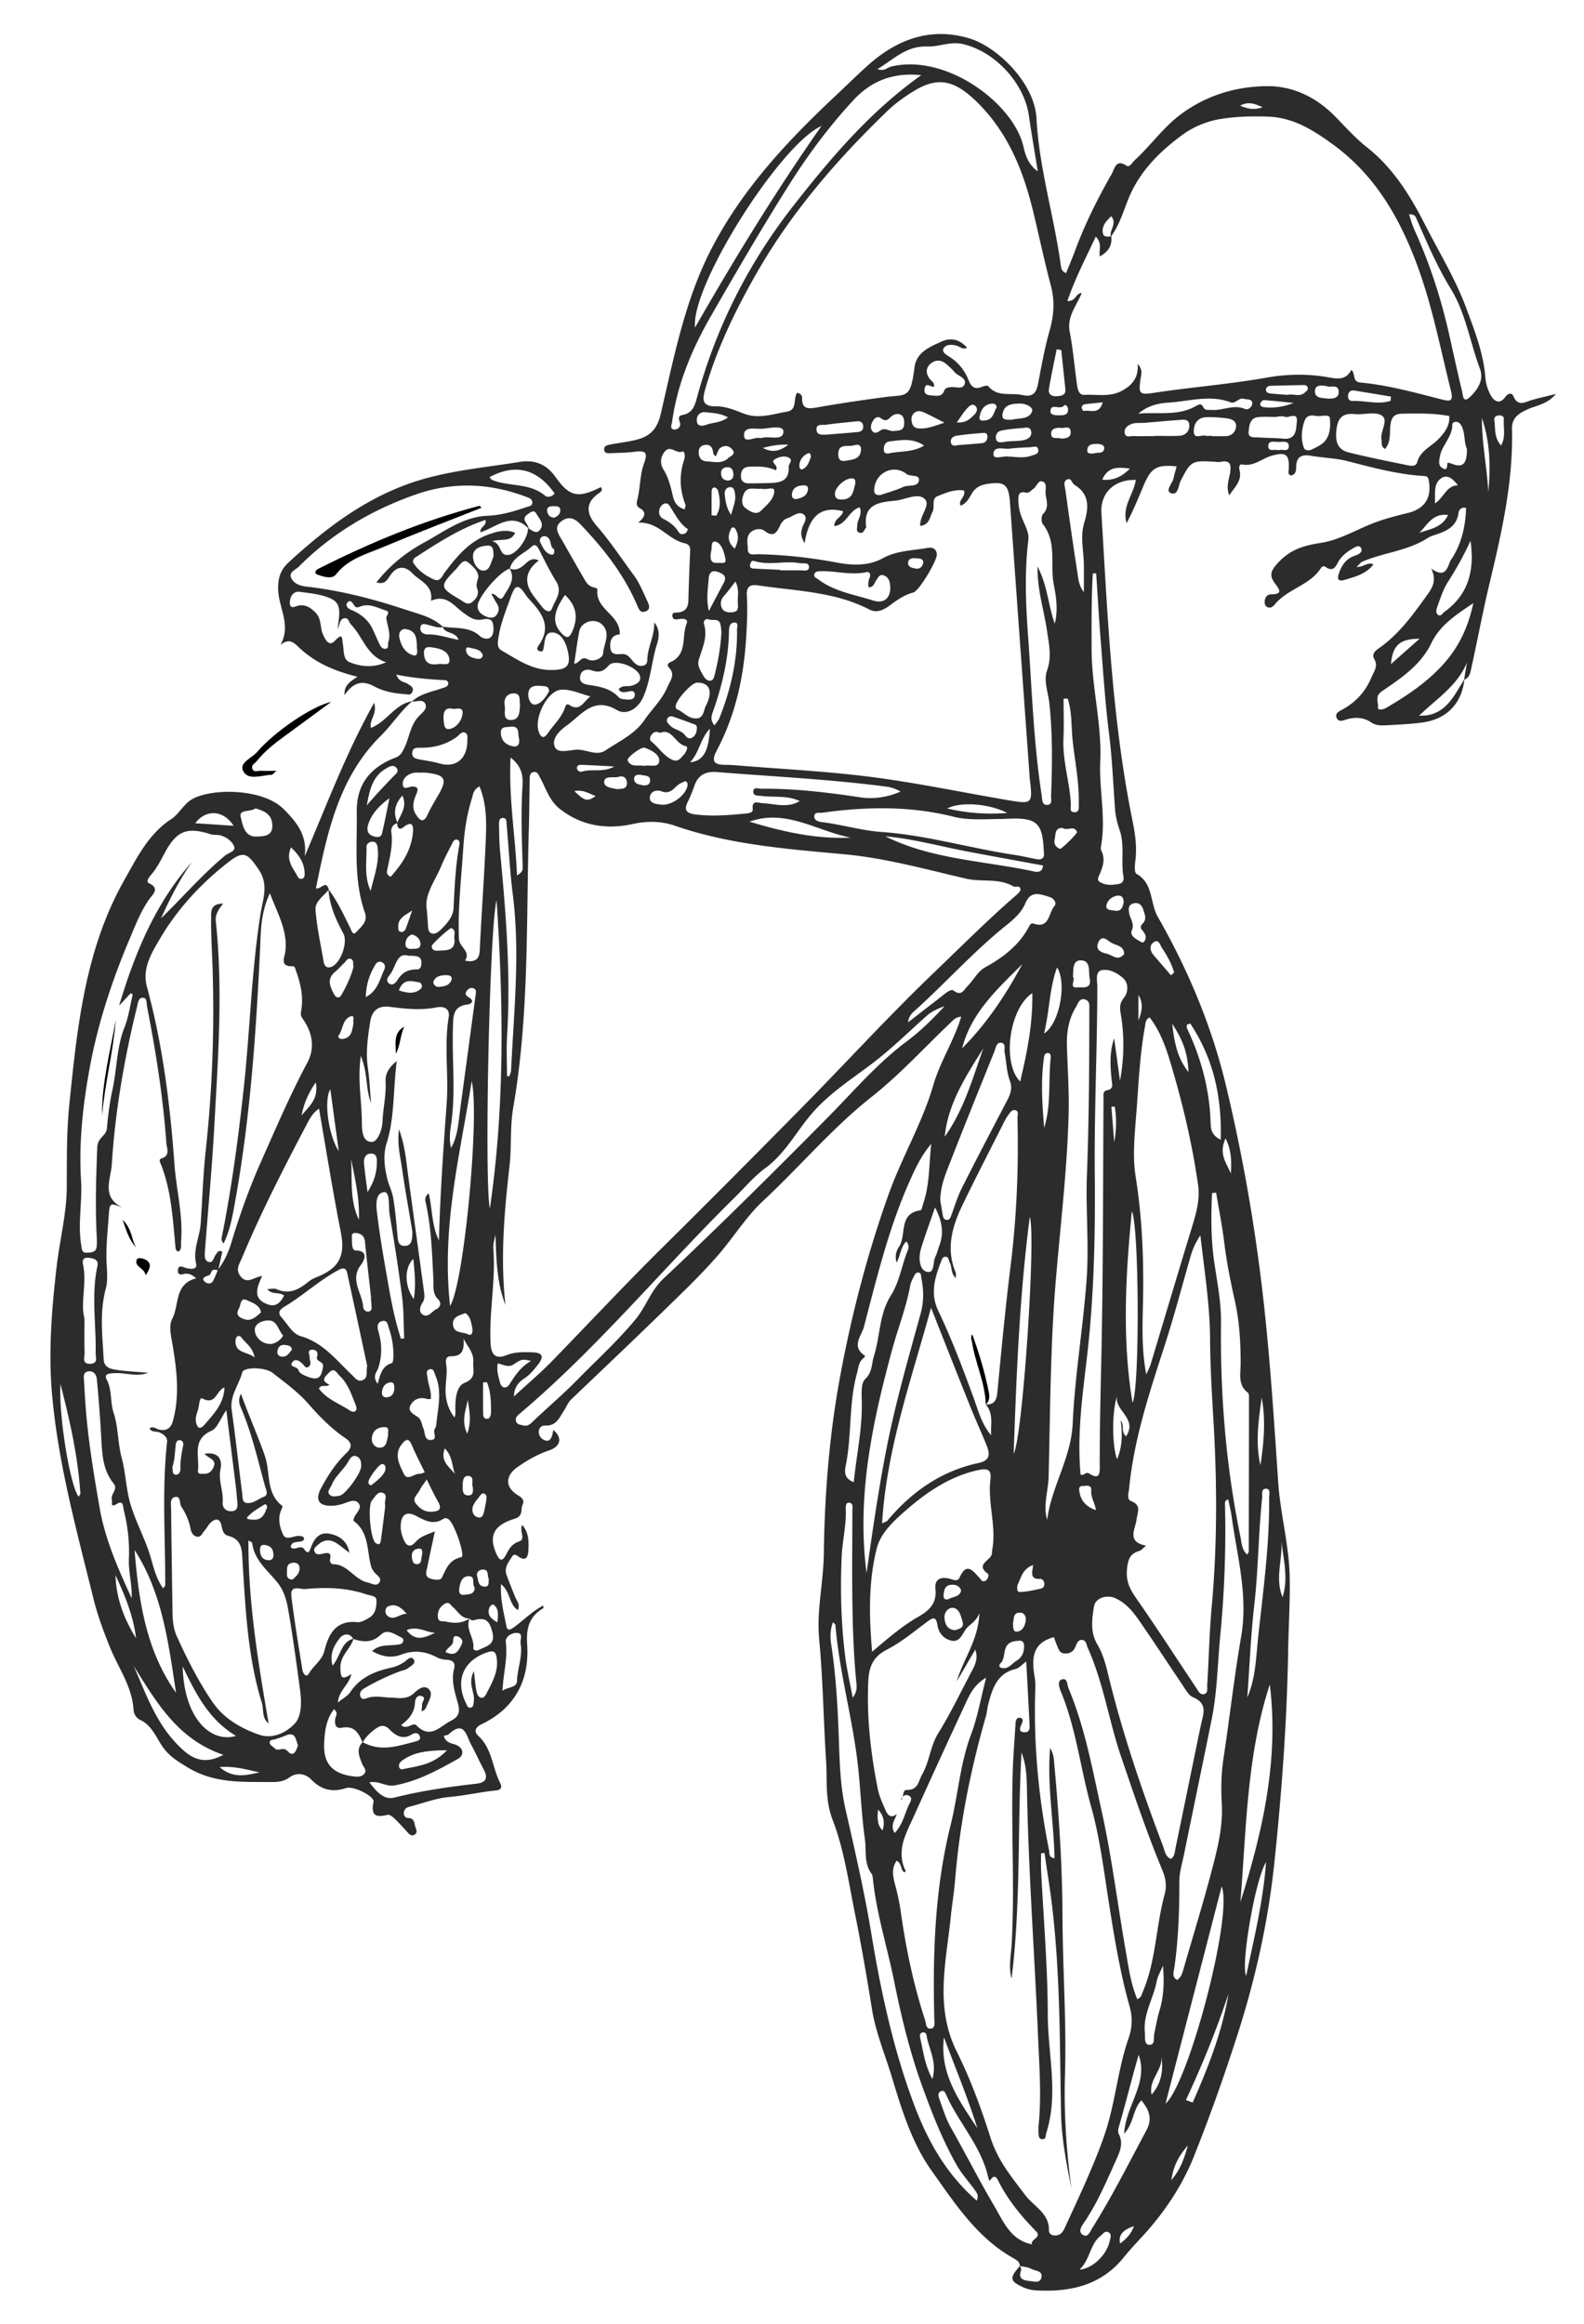 <svg xmlns="http://www.w3.org/2000/svg" viewBox="0 0 596 874"><path fill="#2c2c2c" d="M154.99 263.81c3.31-3.06 7.7-3.65 11.71-5.11.89-.32 2.04-.56 1.97-1.85-.02-.37-.56-1.01-.89-1.03-6.08-.34-12.16-.78-18.64-2.13.96 2.92 3.03 2.63 4.32 3.52 1.14.79 2.4 1.28 1.68 2.98-.63 1.48-1.78.91-2.95.83-4.01-.26-7.94-1.02-11.42-2.91-4.44-2.41-7.86-1.5-11.15 3.31-.15-3.87 2.14-5.03 4.89-6.92-8.99-2.19-16.37-5.54-22.25-11.24-2.2-2.13-3.69-3.03-6.73-.76 4.11-7.3-.55-13.72-.85-20.43-.19-4.26.65-7.58 3.95-10.61 13.72-12.58 28.31-23.76 46.18-29.9 13.15-4.52 26.98-5.61 40.57-7.83 5.55-.91 10.1.63 13.71 5.74 5.32 7.52 8.6 7.9 17.01 3.71.89 1.17-.16 1.88-.8 2.33-5.53 3.83-4.41 8.1-.74 12.3 5.04 5.78 9.19 12.16 13.75 18.27 2.33 3.12 3.7 6.68 5.33 10.13.63 1.33 1.23 3.05-.81 3.75-1.91.65-2.45-.85-3.09-2.34-4.99-11.62-12.65-21.37-21.34-30.44-2.4-2.51-4.67-3.15-7.34-1.02-2.65 2.11-1.11 4.38.15 6.55 2.65 4.6 5.24 9.23 7.92 13.81 1.08 1.83 1.94 3.94 4.44 4.41.45.08 1.24.48 1.22.65-.97 7.69 8.78 9.58 8.39 16.99-2.11.14-3.71 1.34-3.57 4.53.16 3.52 2.46 2.89 4.56 2.86 2.21-.04 3.06 1.75 4.29 3.05.97 1.03 2.12 1.66 3.57 1.31 1.79-.43 1.47-1.97 1.59-3.24.41-4.42 2.79-8.43 2.51-13.03 2.22 2.48 1.9 5.55 1.13 7.97-2.11 6.65-2.4 13.74-5.27 20.19-1.85 4.16-6.16 7.01-9.92 4.79-8.78-5.19-13.33 1.88-18.77 5.8-2.46 1.77-5.95 4.81-4.51 8.14 1.06 2.45 5.23 1.22 7.85 1 3.82-.32 7.7 2.61 11.23.24 5.09-3.43 10.97-6.08 14.53-11.29 2.9-4.23 6.75-7.8 8.78-12.63 1-2.37 3.08-4.58.49-7.23-.55-.57-.65-1.49.48-1.97 6.69-2.85 4.2-9.72 6.23-14.61.7-1.67-1.27-1.87-2.7-1.67-1.15.17-2.56.52-2.69-1.2-.11-1.52 1.28-1.13 2.2-1.24 2.56-.31 3.74-1.74 3.81-4.33.17-6.31.41-12.62.69-18.93.07-1.62-.62-2.46-2.15-2.8-6.23-1.38-9.66-8.1-17.44-7.73q4.34-3.45.57-5.47c-1.32-.71-1.17-1.99-.89-3.06 1.18-4.5.93-9.23 2.53-13.7 1.55-4.33.71-4.96-4.05-4.37-2.8.35-5.64.33-8.47.48-1.02.05-2.2.1-2.43-1.13-.3-1.58 1.09-1.89 2.19-2.11 3.27-.64 6.6-.98 9.82-1.79 4.97-1.24 7.83-3.77 9.19-9.53 5.09-21.62 9.15-43.55 19.79-63.57 11.42-21.51 27.6-38.91 45.08-55.37 4.12-3.88 8.18-7.83 12.35-11.66 11.11-10.18 23.82-15.3 38.86-10.87 10.4 3.06 24.64 16.68 25.35 30.08 1 18.82 6.65 36.88 9.18 55.46.12.87.19 2 1.96 2.78 1.16-2.9 2.37-5.72 3.43-8.59 3.72-10.01 8.48-19.53 13.77-28.77 1.04-1.82 1.47-5.77 5.57-3.03 1.13.76 2.11-1.23 3.05-2.09 6.02-5.49 10.7-12.31 17.32-17.23 9.71-7.23 21-10.56 32.67-10.61 9.51-.04 18.31 4.15 25.27 11.24 3.96 4.03 7.75 8.31 12.16 11.78 9.97 7.86 16.41 18.44 21.95 29.31 5.28 10.34 11.4 20.35 15.43 31.27 3.07 8.33 6.4 16.69 7.11 25.72.2 2.5.89 4.94 2.16 7.1 1.44 2.44 3.45 3.1 5.33.52 1.1-1.52 2.48-1.76 3.08-.36 1.75 4.1 4.35 2.21 6.95 1.46 2.67-.78 5.39-1.37 9.05-2.29-3.27 3.95-7.38 4.28-10.79 5.85-3.21 1.48-5.83 3.19-5.73 7.25.51 19.95-3.91 39.18-8.51 58.41-2.5 10.45-4.45 21.02-6.78 31.51-.37 1.68-.61 3.72-2.74 4.46.3-1.82.61-3.65 1.07-6.41-3.8 8.93-11.3 13.39-18 19.95 1.96-.1 2.44-.08 2.91-.15 7.82-1.28 10.48-7.94 14.14-13.55-.97 9.14-6.71 15.08-16.04 16.27-4.45.57-8.95.77-13.43 1.02-1.95.11-3.85.1-5.7-1.15-2.75-1.86-5.85-2-9.11-1.08-1.2.34-3.15 1.34-3.85-.76-.52-1.58.99-2.27 2.15-2.9 5.11-2.76 8.76-6.79 11.03-12.17.95-2.26 2.6-4.17 1.02-6.91-1.02-1.76.31-3.01 1.81-4.05 7.65-5.33 12.95-12.81 18.29-20.24 1.86-2.6 3.45-5.31 1.35-9.71 5.93 4.42 6.28-1.58 7.4-3.21 3.95-5.75 5.51-12.55 5.71-19.59-2-.38-2.7.91-2.83 1.87-.69 5.25-4.59 6.9-8.83 8.28-.95.31-1.93.63-2.75 1.17-7.51 4.88-16.58 5.46-24.6 8.9-.67.29-1.15 1.02-2.19 1.99 2.61.14 4.15-2 6.34-.95-2.75 3.65-6.93 4.64-10.89 5.83-2.32.7-2.9-.27-2.01-2.69 1.15-3.13 2.8-5.41 6.09-6.47 1.17-.38 2.94-1.32 2.2-2.75-.77-1.48-2.25-.43-3.44.27-1.74 1.02-3.26 2.18-4.51 3.83-1.36 1.78-2.02 5.55-5.72 2.73-.22-.17-1.12.09-1.31.39-4.11 6.68-12.5 7.95-17.34 13.71-.66.79-1.58 1.86-3 1.19-.91-.43-1-1.22-.98-2.08.04-1.59 1.05-2.69 2.41-2.71 4.59-.04 3.15-1.79 1.46-4.1-2.01-2.76-1.92-4.39 1.02-7.61 4.75-5.21 9.83-6.64 16.35-7.65 6.26-.97 12.17-4.32 18.16-6.81 4.63-1.93 9.43-3.2 14.29-4.37 6.67-1.6 9.27-5.86 8-12.5-.27-1.43-1.02-1.4-2.04-1.46-9.67-.64-18.97-3.1-28.3-5.54-4.53-1.18-9.33-1.27-13.98-2.06-3.53-.6-5.48.42-5.53 4.24-.02 1.29-.09 2.73-1.84 3.17-1.48-.3-.99-1.5-.95-2.36.29-5.49-.97-6.55-6.28-5.1-3.75 1.03-6.81 4.18-11.21 3.32-1.22-.24-1.26 1.21-1 2.26.91 3.76-1.61 6.02-3.91 9.35-1.25-3.39-.08-5.87.31-8.33.47-2.95.28-5.07-3.62-4.25-.79.17-1.66-.02-2.49-.07-8.3-.51-8.69-.14-12.43 7.12-.92 1.78-.94 5.86-3.82 4.65-2.12-.89.75-3.67 1.14-5.66.29-1.46.75-2.88 1.14-4.34-7.44-.76-9.6.47-12.39 7.08-2.02 4.78-3.96 9.59-6.42 14.23-1.92-6.12 2.62-10.77 3.44-16.21-7.87-.3-13.41 4.74-12.94 12.45 2.34 38.83 3.95 77.74 11.76 116.03.99 4.85 1.65 9.83.99 14.87-.21 1.6-.38 4.31.42 4.76 6.44 3.6 5.04 10.92 8.02 16.14 11.35 19.87 20.23 40.89 25.58 63.12 6.72 27.95 11.56 56.27 14.62 84.92 2.3 21.5 3.67 43.04 5.12 64.6.8 11.89 4.07 23.49 4.33 35.56.2 9.17-.42 18.26-.57 27.39-.45 26.96-2.42 53.87-5.25 80.63-2.32 21.91-7.15 43.51-13.96 64.63-4.94 15.32-10.31 30.48-16.28 45.4-4.45 11.12-11.16 21.09-19.33 29.98-2.36 2.57-4.77 5.11-6.95 7.82-8.52 10.61-20.04 13.21-32.86 12.55-1.87-.1-3.6-.49-5.29-1.28-4.87-2.28-5.01-3.44-.93-8.01.12.63.5 1.36.32 1.87-1.2 3.31 1.2 3.64 3.32 3.88 1.51.17 3.77.89 4.31-1.14.75-2.84-2.29-2.61-3.79-3.43-1.24-.68-2.82-.75-4.25-1.09-.05-1.59-1.36-2.32-2.43-2.92-13.73-7.69-22.02-20.59-30.74-32.82-7.56-10.6-11.34-23.19-15.1-35.59-2.55-8.4-6-16.52-7.4-25.29-1.94-12.12-4.03-24.23-6.46-36.26-2.37-11.71-4.05-23.77-8.31-34.8-2.95-7.63-2.01-14.88-2.49-22.26-.98-15.23-1.16-30.51-2.6-45.74-1.02-10.82 1.63-21.51 1.76-32.33.29-22.42 2.08-44.8 6.18-66.82 4.31-23.16 10.24-45.97 18.2-68.22 4.99-13.96 12.7-26.88 16.8-41 2.62-9.01 7.79-16.72 10.51-25.75-2.19.09-3.17 1.44-4.32 2.54-9.76 9.29-18.92 19.34-29.46 27.66-14.86 11.74-26.93 26.2-40.69 38.98-6.42 5.97-11.1 13.64-16.83 20.28-6.72 7.78-14.25 14.87-21.63 22.06-11.19 10.9-22.55 21.63-33.84 32.42-1.22 1.17-1.76 2.76-2.65 4.09-1.67 2.51-2.88 5.94-7 5.71-1.53-.09-2.55.94-2.52 2.49.03 1.41.95 2.56 2.22 3.05 1.64.63 2.43-.5 2.83-1.92.17-.61.26-1.25.4-1.97 3.5 2.93 2.87 6.2-1.65 7.73-4.33 1.47-8.18 3.69-11.85 6.27-4.69 3.29-4.64 7.69.21 10.57 1.58.94 2.52 2.04 1.76 3.5-.91 1.76.48 4.26-3.08 5.36-8.08 2.48-9.76 6.69-6.72 13.34.94 2.06 2 2.96 3.32.56 1.28-2.33 2.19-4.43 5.24-5.43 2.44-.8-.07-3.94 1.06-6.14 2.44 2.71 2.49 5.91 2.36 9.11-.11 2.72-.72 4.97-4.09 2.52-.82-.59-1.5-.68-2.06.23-1.3 2.1-3.07 4.12-2.1 6.86.99 2.82 2.16 5.58 3.25 8.36.58 1.46 1.99 2.72 1.03 4.93-3.44-2.21-2.67-6.77-6.35-9.78-.32 5.9 1.09 10.93 2.05 15.92.39 2.04 1.95.95 3.07.12 3.56-2.65 6.7-5.87 10.75-7.98.03.43.16.91.05.98-5.26 3.14-6.5 7.38-6.08 13.65.9 13.3-4.51 23.92-17.05 29.95-2.51 1.21-3.14 2.74-1.26 4.5 5.12 4.77 5.18 11.74 8.06 17.46.96 1.92.44 2.8-1.59 3-5.92.59-11.7 1.97-17.67 2.48-4.95.43-9.99 2.44-15.01 3.69-1 .25-1.76 1-1.87 2.11-.12 1.17.52 2.06 1.63 2.08 2.46.06 2.2 2.03 2.74 3.49.36.97.75 2.04-.25 2.71-1.26.84-2.1-.11-2.92-1.02-1.56-1.73-3.13-3.46-4.82-5.06-.68-.64-1.82-1.49-2.52-1.32-4.37 1.07-6.37.36-5.28-4.86.43-2.08-7.47-6.13-10.37-5.19-5.18 1.67-9.26.68-13.08-3.23-2.21-2.27-5.47-2.78-8.19-.79-2.39 1.76-4.89 1.76-7.53 1.74-10.58-.08-20.91.52-30.88-5.57-3.8-2.32-6.84-4.13-9.38-7.82-2.45-3.55-4.05-8.02-8.49-10.05-1.32-.61-2.28-2.15-2.37-3.67-.51-8.81-5.77-15.86-8.92-23.65-2.44-6.04-4.66-12.07-6.21-18.36-6.23-25.27-13.19-50.42-15.52-76.45-1.45-16.26-.15-32.47 1.76-48.69 1.16-9.87 3.72-19.54 3.76-29.57.04-10.31-.09-20.67.95-30.9 2.97-29.08 5.9-58.29 20.69-84.45 4.76-8.42 9.05-17.3 17.66-22.94 2.84-1.86 4.59-5.42 7.45-7.24 6.94-4.43 26.81-4.56 34.85 3.47 5.06 5.06 8.93 9.98 7.93 17.74 8.24-19.18 15.4-38.56 26.12-57.71 1.26 4.37-1.88 6.25-1.23 9.43 6.03-2.25 9.02-9.03 15.55-10.02-4.5 3.86-7.66 8.9-11.91 13.11-15.66 15.5-20.1 36.36-24.31 57.23 1.84.62 3.83-3.41 4.83.52-1.92 2.39-5.23 4.46-4.99 7.54.5 6.56 1.95 13.05 3.07 19.56.2 1.19.78 2.31 2.26 2.1 3.76-.53 7.07-9.19 5.14-12.75-2.81-5.18-5.22-10.55-5.59-16.58 3.43 4.5 5.74 9.63 8.23 14.65.48.97.94 2.86 2.24 1.43 1.78-1.96 4.43-3.93 3.26-7.24-4.37-12.36-2.89-25.22-3.09-37.9-.16-10.32 4.96-16.82 14.8-20.57 1.68-.64 2.35-1.99 3.11-3.56 1.94-4 2.25-8.75 5.62-12.08 1.29-1.28 3.19-2.73 2.2-4.58-.96-1.79-3.28-.61-5-.78Zm21.71 344.84c-3.1.1-4.31-2.6-6.23-4.22-.95-.8-1.49-2.33-3.18-1.27-1.85 1.16-2.69 2.75-2.53 4.95.15 2.12 1.85 1.43 2.96 1.7 3.13.76 6.19.7 9-1.17-1.78 3.95 1.85 7.24 1.37 11.09-.11.9 1.27 1.18 1.96.8 2.59-1.4 6.36-1.78 5.28-6.41-1.11-4.77-2.65-5.98-6.94-4.85-.64.17-1.32.12-1.68-.62Zm-27.07-299.14c-1.75.43-2.6 1.91-2.4 3.34.69 4.84-.52 9.41-1.48 14.04-.17.81-.58 2.02 1.22 2.84 4.17-4.58 7.6-9.67 8.33-16.08.19-1.68.69-5.9-3.61-2.48-1.4 1.12-2.37.07-2.2-1.76 1.19-3.13 3.88-5.94 1.91-10.24-2.94 3.34-3.55 6.61-1.78 10.34Zm42.09-95.75c2.37 1.01 4.11-.04 5.81-1.62 1.36-1.26 2.84-2.56 5.19-1.36q-7.75 5.91-1.71 13.65c1.13 1.44 2.19 2.93 3.4 4.3.97 1.09 2.64 1.85 3.24.19 1.18-3.23 4.11-6.21 1.63-10.22-2.35-3.79-4.33-7.82-6.35-11.81-.69-1.37-1.5-2.63-2.89-1.32-2.82 2.67-7.12 3.92-8.2 8.3-3.52.7-12.17 10.74-12.13 14.1.03 2.17 1.63 3.24 3.28 3.91 1.12.45 2.67.79 3.7-.45 1.19-1.43 1.24-2.98.19-4.58-.7-1.07-1.27-2.23-1.99-3.51 1.94-.4 3.05 3.54 4.59.9 1.83-3.13 4.68-6.33 2.24-10.48Zm-55.27 441.37c6.67 3.8 13.29 1.51 19.9-.23.87-.23 2.12-.61 1.6-1.97-.57-1.48-2-1.3-2.93-.71-3.44 2.18-6.15.51-8.38-1.77-2.05-2.09-3.54-1.61-5.53-.16-1.91 1.39-3.52 2.97-4.68 5.02-1.43-3.48-3.08-6.49-7.8-5.57-2.23.43-2.71-1.06-2.54-3.1.1-1.14 1.41-2.42-.41-3.86-2.95 3.76-3.47 8.2-3.7 12.54-.42 7.8 2.96 11.63 10.69 12.67 1.44.19 3.18.39 4.27-.78 1.37-1.46-.24-2.72-.74-4.03-1.03-2.7-2.3-5.4.26-8.04Zm62.38-456.41c-6.4-6.5-12.14-.33-18.09 1.45-.17-2.17 2.41-2.25 1.96-4.65-9.8 3.26-18.2 8.78-26.61 14.25-.43.28-.87 1.33-.68 1.66 1.82 3.13 4.74 5.11 7.93 6.51 2.31 1.02 3.04-1.39 4.07-2.76 4.56-6.03 9.28-11.77 16.85-14.34 3.19-1.08 6.18-1.83 9.56-.48-1.59 3.58-4.85 2.17-8.68 3.14 3.96.96 2.4 5.81 6.36 5.15 3.22-.54 7.24-6.46 7.19-10.09 1.52.88 3.21 2.69 4.69.4 1.45-2.23-.68-4.12-1.63-5.87-.87-1.61-2.36-.29-3.34.41-2.67 1.91.53 3.45.44 5.22Zm-65.92 417.64c-1.43-2.59-3.92-1.76-4.95-.45-2.08 2.65-4.05 5.74-2.84 10.49 3.18-3.81 3.14-8.92 7.88-10.15-1.04 3.85-4.95 6.16-4.92 10.86.03 3.95.6 4.78 4.14 2.42-.83 4.05-4.76 6.14-5.09 10.73 1.94-1.58 3.71-2.47 4.67-3.91 3.68-5.55 9.17-7.83 15.32-9.18 1.78-.39 3.45-1.09 5-2.16 1.05-.72 2.56-2.64 3.63-.79.82 1.42-1.32 2.4-2.43 3.26-.74.57-1.82.68-2.74 1.02a83.769 83.769 0 0 0-13.46 6.4c-1.13.66-1.87 1.47-1.59 2.77.39 1.78 1.8 1.2 2.81.86 2.81-.95 5.59-.21 8.39-.14 3.03.08 6.19.95 8.95-1.58 1.46-1.34 3.73-3.37 5.62-1.62 1.7 1.57.33 4.06-.62 6.02-.41.84-.52 1.96-2.07 2.31.07-.9.21-1.68.19-2.46-.03-1.12 1.86-2.71-.34-3.26-1.59-.39-2.26 1.18-2.33 2.59-.18 3.72-2.34 6.25-5.22 8.35 2.24 2.04 4.42-1.26 5.74.09 5.28 5.39 8.84.41 12.99-1.69 2.86-1.44 3.57-3.22 2.7-6.4-1.16-4.26-2.68-8.58-1.48-13.2.59-2.28-.55-3.32-2.95-3.37-1.27-.03-2.64-.43-3.78-1.03-4.23-2.23-8.62-2.62-13-.95-3.93 1.5-7.39.82-11.12-1.27 2.85-2.66 6.29-1.94 9.41-2.4.82-.12 1.68-.1 2.15-.94.38-.69.17-1.44-.44-1.72-2.49-1.14-5.32-3.49-7.77-1.16-3.34 3.18-6.68 2.86-10.44 1.66Zm33.64-380.7c4.76.79 9.92-.18 14.02 3.54 1.22 1.1 3.49 1.52 4.5-.05.77-1.2.72-3.27.35-4.79-.44-1.78-2.34-1.72-3.79-1.41-3.16.67-5.17-.96-7.56-2.72-3.33-2.46-6.17-6.86-11.91-4.27.96-5.91-4.09-7.35-6.94-10.32-3.01-3.14-6.07-2.75-8.49.9-1.15 1.74-2.02 3.36-5.1 2.48 5.13-6.54 11.18-11.3 18.06-15.05 7.55-4.13 14.63-9.62 23.65-10 5.1-.21 9.79-1.56 14.49-3.19 1-.35 2.6-.39 2.46-1.96-.11-1.33-1.47-1.65-2.55-2.06-13.58-5.14-27.47-5.6-41.06-.88-16.64 5.78-31.66 14.59-44.21 27.18-1.22 1.22-3.8 2.07-2.97 4.12.88 2.17 3.18 3.13 5.69 3.41 12.91 1.44 25.48 4.71 37.71 8.79 4.62 1.54 9.96 2.67 13.79 6.42-1.87.51-3.54-.32-5.3-.72-1.15-.26-2.91-1.07-3.2.86-.26 1.7 1.06 2.66 2.81 2.64 3.86-.05 7.5 1.29 11.53 2.06-1.06-3.27-5.12-2.13-5.99-4.96Zm172.3 441.45c1.4-1.02.5-4.03 2.37-3.98 4.32.1 4.36-3.42 5.75-5.83 2.8-4.85 3.03-10.61 6.08-15.53 4.72-7.59 8.56-15.74 12.78-23.65 1.26-2.36 2.23-4.77 1.11-7.74-2.3 3.95-4.61 7.9-6.91 11.85 2.35-8.25 8.01-15.18 8.49-25.57-1.45 3.56-4 4.3-5.29 6.28-1.28 1.96-2.26 4.55-5 4.09-2.96-.5-5.01-2.8-5.48-5.75-.57-3.61-1.74-3.01-4.02-1.3-4.91 3.67-9.71 7.67-15.12 10.44-5.08 2.6-6.63 6.43-6.88 11.46-.69 13.84.87 27.5 3.59 41.03.55 2.72 1.78 5.34 2.91 7.91.81 1.82 2.08 3.18 4.2 1.34-.65 2.2-2.63 4.24-.79 7.16 3.04-3.17 3.74-7.17 5.38-10.67.52-1.11 1.59-2.63-.19-3.42-1.47-.65-2.45.49-2.97 1.88Zm32.02-148.94c3.14.13 4.1-1.47 4.39-4.48 1.52-15.86 3.01-31.73 4.98-47.54 2.3-18.5 3.06-37.04 2.6-55.66-.03-1.06.64-2.62-.86-3-1.23-.31-1.99.99-2.66 1.91-.59.8-1.07 1.68-1.52 2.57-5.24 10.38-10.59 20.7-15.64 31.17-3.9 8.08-6.32 16.45-2.58 25.38.21.49.03 1.15.03 2.16-1.94-1.91-1.34-4.18-2.28-5.92-.44-.82-.29-2.14-1.64-2.15-.98 0-1.27.95-1.56 1.7-2.37 6.1-4.25 12.03-1.08 18.67 5.01 10.48 9.11 21.36 13.13 32.26 1.84 4.98 3.07 10.26 6.77 14.51-.31-3.95 1.02-8.12-2.06-11.57h-.02ZM81.96 477.58c2.46-3.18 4.06-6.82 5.2-10.61 3.11-10.34 6.82-20.61 11.15-30.33 5.52-12.39 10.87-24.96 17.31-36.98 3.05-5.69 1.88-11.49-1.78-16.62-.86-1.21-.67-2.02-.49-3.13.85-5.07-.2-9.89-1.91-14.64-.28-.78-.4-1.93-1.3-1.9-5.04.19-3.04-3.32-2.78-5.51.93-7.69-2.72-13.92-5.82-21.93-3.61 7.81-3.39 14.74-3.7 21.34-1.52 31.72-3.72 63.37-9.39 94.66-.93 5.13-1.79 10.54-4.33 15.7-1.14-1.33-.72-2.1-.56-2.91 3.6-18.09 6.04-36.35 8.06-54.67 2.45-22.14 2.92-44.48 6.43-66.51.9-5.63 3.15-10.91-.79-16.65-4.22-6.16-5.64-7.14-11.61-2.45-10.29 8.06-19.1 17.67-25.67 28.92-3.04 5.21-6.56 10.9-4.69 17.78 5.96 21.87 8.71 44.24 10.36 66.78.7 9.62 3.26 19.07 2.49 28.82-.11 1.38.34 2.92-.89 3.93-1.12-.23-1.16-.92-1.22-1.56-.99-10.4-1.51-20.87-5.3-30.79-.31-.81-1.22-2.26-.03-2.64 3.53-1.14 2.04-3.82 1.89-5.83-1.24-17.27-3.94-34.34-7.27-51.31-.24-1.24.08-3.23-1.5-3.32-1.76-.1-1.88 1.89-2.24 3.29-.16.65-.31 1.29-.47 1.94-4.56 18.92-7.83 38.06-9.05 57.48-.35 5.51-4.07 12.27 4.02 16.17-4.66-1.78-4.82-1.79-5.15 2.83-.37 5.29-.95 10.55-.89 15.9.04 3.87.7 8.35-.17 11.52-2.51 9.12-1.31 18-.85 27 .11 2.15 1.61 3.27 4 3.67 4.2.72 8.43.84 12.66 1.23-4.21 1.7-8.44-.12-12.66.15-1.8.12-4.08.11-2.87 2.42 2.09 4.01 1.24 8.42 2.61 12.55 1.78 5.39 1.51 11.24 3.03 16.89 1.17 4.35 1.53 9.29 2.45 13.93 1.66 8.36 6.25 15.68 8.56 23.84 1.08 3.79 2.08 7.78 4.56 11.3.46-.61.8-.86.8-1.1.09-17.94-1.27-35.9.69-53.82.22-2.04-1.24-2.91-2.77-3.68-1.21-.61-2.99.08-3.82-1.57 1.31-.93 2.26.06 3.33.37 2.73.8 4.64-.26 5.39-2.91 2.7-9.55 1.58-19.09-.02-28.68-.55-3.28-1.55-7.33-.2-9.89 2.79-5.28.72-13.21 9.07-15.31-1.93-1.72-3.33-2-4.85-1.58-1.64.46-2.25-.32-2.02-1.77.24-1.5 1.4-1.13 2.32-.78 1.95.73 5.08 1.09 4.52-1.29-1.28-5.43 1.33-10.06 1.69-15.08.66-9.06.89-18.12 1.88-27.22 2.52-23.13 3.37-46.45 2.58-69.76-.2-5.98-.6-11.97-.51-17.95.03-2.05-.54-5.56 4.53-5.49-2.06 2.54-3.02 4.28-2.77 6.67 2.73 25.58.85 51.16-.55 76.71-.86 15.76-2.34 31.48-3.54 47.22-.12 1.53-.28 3.49 1.15 4.06 1.96.79 2.05-1.6 2.92-2.65.58-.7.92-1.91 2.46-1.13-.51 2.32-1.03 4.68-1.56 7.04-1.98-.5-2.19-.36-2.93 1.37-.15.34-.73.56-1.15.7-1.35.45-2.25 1.18-.79 2.33.88.69 2.27.84 2.98-.49.7-1.29 1.19-2.69 1.77-4.04Zm335.99-388.6c-.64-2.48 2.52-4.78.18-7.67-1.86 1.79-3.59 3.53-3.19 6.22.26 1.76 1.83 1.54 3.17 1.3.48 3.44-1.02 5.78-4.3 7.58-.45-2.3 1.1-4.74-1.51-7.43-3.84 8.18-7.78 15.72-10.7 24.25 3.41.04 2.89-2.82 5.44-3.05-2.06 4.91-5.64 8.93-4.55 14.55 1.26 6.51 1.79 13.17 2.72 19.75.25 1.78.63 4.15 2.85 4.02 4.72-.27 9.55.96 14.17-1.59 3.85-2.13 6.18-4.86 5.83-10.08 2.14 2.36 1.28 4.17 1.05 5.87-.73 5.42-.42 5.85 5.12 5.02 14.14-2.14 28.41-3.23 42.51-5.73 7.17-1.27 14.55-1.46 21.81-.31 3.85.61 7.58 1.9 9.94-2.6 1.67 1.62.23 4.49 3.39 4.78 10.52.98 20.67 3.83 30.87 6.43 3.19.81 4.1.34 3.19-3.29-3.9-15.58-6.89-31.33-12.44-46.54-6.71-18.4-16.13-34.71-32.17-46.29-7.15-5.16-14.65-10.02-24.34-10.32-5.96-.18-11.57-.06-17.52.86-5.57.86-10.8 3.24-14.41 5.88-8.18 5.97-15.76 13.27-20.03 23.11-2.23 5.14-3.59 10.7-7.06 15.28ZM193.37 525.16c4.84-4.46 9.88-8.72 14.47-13.43 13.8-14.18 27.3-28.64 41.38-42.56 17.4-17.2 34.64-34.56 51.83-51.97 16.84-17.05 32.99-34.79 50.31-51.38 10.21-9.78 20.19-19.79 30.87-29.07.72-.62 1.76-1.51 1.73-2.23-.07-1.78-1.87-.69-2.72-1.2-5.46-3.21-11.72-1.51-17.61-2.86-15.16-3.49-30.22-7.74-45.89-9.19-21.47-1.98-43.07-3.59-63.72-10.72-5.23-1.81-10.41-1.87-16.08-.64-9.69 2.11-19.18.71-27.36-5.76-3.87-3.06-5.15-7.65-7.37-11.69-.55-1.01-1-2.36-2.42-2.13-1.42.23-1.48 1.58-1.5 2.77-.1 6.15-.13 12.3-.3 18.45-1.02 35 .16 70.15-5.86 104.83-1.3 7.48-.58 14.86-1.43 22.26-1.99 17.29-3.47 34.62-1.51 52.11-3.33-8.44-3.46-17.37-3.75-26.32-.48 1.77-.94 3.56-.8 5.3.93 11.9-1.69 23.69-1.04 35.6.23 4.18 1.94 5.92 6.02 4.29 3.27-1.31 6.52-1.13 9.82-1.05 3.94.1 4.2 1.81 1.95 4.65-1.55 1.96-3.1 3.88-5.23 5.26-2.29 1.48-3.74 3.57-3.78 6.68Zm170.49-394.34c-1.7.73-2.7-.5-3.91-.82-1.88-.5-4.07-.57-4.94 1.06-.77 1.44 1.24 2.47 2.43 3.24 3.34 2.17 5.62 5.17 7.06 8.8.96 2.43 2.36 3.5 4.99 2.37.71-.31 2.05-.61 2.32-.28 3.54 4.31 8.61 2.39 12.96 3.39 3.7.85 5.13-.74 5.79-4.15 1.28-6.67 2.47-13.39 4.32-19.91 1.63-5.74 2.09-11.21.53-17.06-2.47-9.26-4.42-18.66-6.68-27.98-3.65-15.02-9.23-29.06-20.37-40.35-8.95-9.07-15.3-10.53-24.55-4.86-3.52 2.16-6.98 4.62-9.94 7.48-19.08 18.41-36.32 38.34-49.49 61.51-7.82 13.76-14.68 27.93-19.06 43.21-1.12 3.9-1.11 6.41 4.07 6.34 3.67-.05 7.11 1.45 10.55 2.76 5.47 2.09 10.84.15 16.2-.77 4.05-.7 2.17-5.01 3.84-7.1 1.2.29 1.84 1.01 1.82 1.8-.12 4.62 2.45 4.28 5.84 3.68 8.49-1.49 17.03-2.76 25.57-3.88 7.86-1.03 9.38.89 10.88-11.12.73-5.82 5.92-7.78 10.33-9.8 3.19-1.46 6.77-.83 9.44 2.41Zm29.17 566.01c-.44.04-.87.09-1.31.13 0 2.12-.09 4.24.01 6.35.89 18.11 2.48 36.22 2.51 54.33.02 14.82 4.16 29.75-.57 44.52-.29.92-.03 2.27-1.31 2.32-1.64.07-1.54-1.41-1.6-2.54-.05-.99-.04-2 .06-2.99 1.06-10.81.24-21.63-.21-32.41-1.28-30.57-3.54-61.09-4.17-91.7-.11-5.26-.05-10.68-2.09-15.77-1.57 28.36-.19 56.78-3.74 84.99-1.16-4.42-.19-8.8.05-13.18 1.19-21.29-.25-42.6.37-63.89.18-6.29.71-12.57 1.08-18.86.06-1.07.39-2.23 1.56-2.14 1.25.1 1.33 1.05.8 2.21-.57 1.27-1.61 3.18 1.03 3.25 2.17.06 1.92-1.92 1.85-3.37-.37-7.72-.8-15.44-1.21-23.27-1.46 1.06-2.64 2.5-4.07 2.85-7 1.72-8.66 7.38-10.21 13.18-.38 1.44-.44 2.97-.85 4.4-5.82 20.31-9.97 40.9-11.66 62.01-.35 4.35-1.11 8.76-1.56 13.16-1.73 17.15-6.23 34.23 2.22 51.16 5.15 10.32 9.2 21.37 12.65 32.24 2.8 8.81 7.98 14.88 13.12 21.72 3.14 4.18 8.98 6.72 8.9 13.14-.02 1.31.87 2.02 2.33 2.01 2.03-.01 2.92-1.33 3.64-2.89 3.02-6.61 6.13-13.18 8.99-19.86 2.29-5.34 4.52-10.69 6.33-16.24 3.78-11.57 4.67-23.81 8.72-35.3 1.34-3.81 1.48-7.78.35-11.8-3.75-13.31-5.92-26.92-8.05-40.56-1.81-11.6-3.27-23.36-6.44-34.61-4.04-14.35-5.61-29.34-11.37-43.23-.6-1.44-1.43-3.92.19-4.55 2.35-.9 2.11 1.95 2.67 3.27 6.21 14.79 9.02 30.56 12.45 46.07 3.88 17.5 6.02 35.38 9.14 53.06 1.05 5.98 1.85 12.09 4.29 17.79 1.47-.59 1.59-1.65 1.97-2.55 5.1-11.78 5-24.73 8.32-36.9.9-3.29.34-6.19-.91-9.19-5.79-13.95-10.6-28.25-15.47-42.54-4.6-13.5-6.63-27.77-12.52-40.87-.52-1.16-.56-2.93-2.15-3.06-1.58-.13-2.06 1.43-2.56 2.65-.73 1.78-2.06 2.49-3.92 2.45-1.95-.04-2.37-1.57-2.94-2.93-.5-1.2-.92-2.43-1.21-3.2-8.33 2.19-8.39 8.31-7.21 15.12.36 2.11.21 4.32.16 6.48-.52 19.7 1.38 39.18 5.23 58.48.23 1.14-.19 2.79 2.07 3.06-.29-13.91-2.85-27.66-1.66-41.52.74 1.42 1.28 2.83 1.41 4.29 1.78 19.55 3.18 39.14 3.24 58.78.06 19.94 1.55 39.85.94 59.81-.44 14.31.5 28.6 2.43 42.81-1.9-9.45-3.75-18.92-3.92-28.56-.47-25.78-.29-51.58-3.31-77.24-.8-6.82-1.93-13.59-2.91-20.39Zm-90.31-492.58c-1.78-3.12-1.21-4.21-.99-5.34.37-1.85 2.55-4.04.64-5.46-1.81-1.36-3.97.72-5.96 1.38-1.63.54-2.41 1.74-3.03 3.09-1.25 2.68-2.6 4.11-5.61 1.78-1.46-1.13-3.67-.86-5.14.32-2.13 1.71-1.25 4.39-1.25 6.6 0 2.56 2.6 1.77 3.9 1.8 9.99.22 19.83 1.3 29.69 3.16 5.53 1.04 11.79 1.34 17.08-1.59 5.35-2.97 11.17-2.91 16.85-3.92 1.84-.33 3.35.11 3.6 2.34.25 2.17-6.66 13.82-8.84 14.4-3.32.88-5.98 2.73-8.68 4.73-2.27 1.69-4.93 3.2-7.86 1.68-13.17-6.81-27.75-6.94-41.91-9.08-3.05-.46-4.38.56-4.2 3.7.3 5.09.08 10.17-.21 15.27-.87 15.12-3.97 29.65-11.09 43.09-2.07 3.9-1.34 5.37 2.93 5.42 1.16.01 2.33.04 3.49.13 17.24 1.42 34.56 2.25 51.7 4.44 17.12 2.19 34.06 5.77 51.1 8.67 9.67 1.64 9.68 1.57 8.48-8.45-.06-.49-.05-1-.08-1.49-2.44-33.96-4.89-67.92-7.31-101.89-.49-6.85-1.99-8.08-8.72-7.01-2.41.38-4.34 1.37-5.64 3.58-1.04 1.78-1.99 3.76-4.27 4.57-.91-2.28 2.2-3.41 1.3-5.71-3.54-.56-6.81.89-9.94 2.14-2.43.97-.9 4.01-1.86 5.84-1.05 1.99-1.13 4.96-4.63 5.33-.4-3.85 4.21-7.92 1.57-10.23-2.61-2.29-7.27.39-11.03.75-5.9.57-12.05 1.25-10.91 9.81.02.15 0 .38-.1.48-.66.66-.85 2-2.11 1.81-1.72-.27-1.14-1.57-1.14-2.72.01-2.26 2.07-4.22.93-6.87-4.03 1.07-4.93 6.5-9.52 7.05-.12-2.83 2.96-3.35 3.27-5.6-9.1-2.28-12.98 2.74-14.47 12.02Zm148.92 260.3c-2.06 3.2-3.01 5.58-3.73 8.1-3.16 11.02-6.07 22.11-9.59 33.01-5.74 17.79-11.69 35.5-13.49 54.25-.15 1.59-.98 3.92.74 4.59 4.08 1.59 2.38 4.18 2.07 6.94-.42 3.62-3.9 8.39 3.59 9.83-1.24 1-1.78 1.73-2.48 1.95-3.37 1.04-4.23 2.72-4.68 6.65-.61 5.38 1.59 8.52 4.25 12.35 7.4 10.64 14.42 21.54 21.64 32.32.79 1.17 1.49 3.05 3.23 2.53 1.45-.44.97-2.3 1.05-3.53.6-9.77.8-19.57 1.68-29.31 2.14-23.56 2.02-47.14.62-70.7-.59-9.96-1.17-19.91-1.23-29.89-.08-12.74-2.07-25.3-3.66-39.07Zm-350.57 183.6c-2.65-2.14-1.75-5.2-2.56-7.81-5.32-17.18-6.1-34.99-7.24-52.73-.28-4.42.09-8.64-5.51-10.07-1.75-.45-2.08-2.26-2.46-3.98-.57-2.6-2.29-2.57-3.99-1-.96.88-1.53 2.17-2.42 3.14-.83.9-1.28 2.6-2.95 2.15-1.4-.38-2.01-1.67-2.27-3.05-.56-2.98-1.79-5.68-3.43-8.2-.82-1.26-.11-4.15-2.42-3.62-2.06.48-1.44 3.07-1.43 4.8.13 12.97.33 25.93.53 38.89.05 3.01.36 5.96 1.64 8.76 3.86 8.48 8.05 16.78 13.29 24.5 4.27 6.29 10.69 9.99 17.61 12.42 5.15 1.81 10.44-.86 13.53-4.27 2.56-2.83 2.51-8.08 1.93-12.41-1.28-9.55-2.58-19.1-4.17-28.6-.72-4.3-1.46-8.46-4.61-12.26-3.63-4.37-8.51-8.27-9.26-14.58-.02-.18-.45-.32-1.4-.94-.12 23.55 3.74 46.16 7.59 68.84Zm64.09-181.69c.45-17.25 1.66-34.41 2.91-51.57.78-10.77-1.01-21.61.76-32.37.57-3.47-2.16-4.16-4.44-3.7-6.01 1.21-11.89.56-17.82-.19-4.22-.54-6.63 1.43-7.28 5.62-.89 5.76-1.75 11.49-.87 17.37.65 4.36.8 8.79 1.17 13.19-2.11-5.48-1.14-11.33-3.83-17.69-1.27 8.96.34 16.84.4 24.73.02 2.91.06 7.61 3.7 7.59 2.24 0 3.94-4.5 4.07-7.71.2-4.99 1.43-9.87 1.15-14.92-.15-2.78 1.03-5.24 4.2-7.78-1.4 11.02-.75 21.19-3.83 30.98-1.39 4.42-.76 8.96.28 13.33.56 2.35 1.74 4.49 2.18 7 .86 4.93 1.23 9.88 1.7 14.84.16 1.7.48 3.48 2.8 3.35 2.19-.12 2.57-1.79 2.68-3.55.05-.83.09-1.68-.04-2.49-1.26-7.69-2.7-15.35-3.78-23.07-.61-4.39-1.88-8.77-1.14-14.72 2.32 6.37 2.66 11.65 3.37 16.87 2.01 14.8 4.06 29.59 6.07 44.39.18 1.32.24 2.65-.55 3.86-.99 1.5-1.55 3.49-.04 4.51 2.13 1.43 3.46-1.14 5.15-1.96 1.82-.89 1.91-2.59.76-3.7-2.29-2.21-1.69-5-1.82-7.49-.5-9.46-.72-18.92-2.75-28.23-.27-1.23-.86-2.82 1.01-4.16 1.4 6.07 1.07 12.13 3.82 17.66Zm-33.7 117.5c-1.38-1.06-2.69-2.08-4.02-3.07-2.54-1.9-5.09-2.35-7.66-.05-.85.77-2.05 1.47-1.35 2.84.54 1.07 1.76.88 2.7.68 2-.43 3.82-.94 3 2.32-.11.43.64 1.57.97 1.56 5.68-.14 8.16 5.79 13.21 6.87 1.44.31 3.1 1.48 4.16.32 1.62-1.78-.5-2.82-1.5-4.03-.51-.62-1.02-1.33-1.25-2.08-1.76-5.94-.69-12.95-6.63-17.33-.18-.13.01-.94.2-1.37.8-1.83 3.37-3.72 1.34-5.59-1.6-1.48-4.07.11-6.12.66-.96.26-1.95.47-2.94.54-5.52.4-7.26-2-4.64-6.82 2.54-4.66 5.42-9.16 9.32-12.86 2.17-2.06 2.4-3.88-.23-5.66-5.28-3.58-9.74-8.09-13.88-12.84-3.98-4.58-8.84-8.04-13.53-11.74-2.78-2.19-10.87-2.36-11.46-.18-1.27 4.71-4.73 8.74-3.97 14.12 1.49 10.51 2.62 21.08 3.98 31.61.16 1.22-.05 3.08 1.53 3.34 2.42.39 4.34-1.43 6.48-2.26 2.04-.79.93-2.66.58-3.93-2.69-9.75-4.91-19.65-8.85-29.03-.7-1.67-1.54-3.28-.23-5.85 2.94 8.26 6.32 15.66 9.01 23.43 2.16 6.23.24 14.01 6.57 18.79.17.13-.29 1.17-.53 1.75-1.29 3.13-.4 6.38.8 9 1.19 2.58 4.24.12 6.42.55.6.12 1.4 0 1.49 1.21-1.01 1.79-4.68-.02-5.07 2.96 1.66 1.64 3.73-1.24 5.16.84 1.53 2.23 1.97.55 2.47-.74 1.22-3.17 3.02-5.83 6.9-5.15 4.03.7 6.86 3.01 7.58 7.19Zm309.13 115.09c1.49-1.03 1.43-2.7 1.71-4.06 3.24-15.44 6.34-30.9 9.57-46.34.84-4.02 2.73-7.98-2.95-10.35-1.76-.74-2.94-3.1-4.14-4.88-4.95-7.28-9.75-14.67-14.74-21.92-2.8-4.08-5.51-8.24-10.35-10.46-3.18-1.46-7.54-.16-8.07 3.12-.77 4.86-1.48 9.65 1.33 14.36 2.3 3.85 3.3 8.32 4.37 12.69 5.3 21.49 12.46 42.38 20.28 63.05.65 1.73.82 3.93 2.99 4.81Zm-9.31-182.2c.57-1.3 1.29-2.56 1.7-3.92 5.23-17.31 10.36-34.65 15.66-51.94 1.56-5.11 2.92-10.05 2.13-15.57-2.1-14.65-5.45-29.01-9.59-43.18-2.01-6.88-4.12-13.84-8.64-19.65-1.65.98-1.5 2.22-1.71 3.35-1.86 10.16-2.38 20.46-3.12 30.72-.62 8.61-1.74 17.47-.4 25.87 2.29 14.38 2.98 28.72 2.82 43.2-.11 10.26-.87 20.53 1.16 31.12ZM328.13 621.18c6-5.07 11.25-9.66 17.32-13.12 4.12-2.35 7.11-5.09 6.52-10.46-.37-3.39 1.5-4.72 4.97-3.99 1.31.28 3.34 1.44 4.09-.29 2.65-6.03 5.01-2.6 7.46.01.66.7 1.08 1.84 2.33 1.12 1.01-.59 1.32-2.29.92-2.58-4.48-3.23-.08-4.66 1.19-6.78.4-.66.29-1.62.44-2.44 1.56-8.79-1.79-17.45-.71-26.23.48-3.9-1.2-4.31-4.69-3.55-11.12 2.43-20.13 8.89-28.21 16.07-3.87 3.44-8.48 7.82-9.87 13.36-3.15 12.52-2.9 25.31-1.75 38.86Zm65.89-49.6c1.56-12.51 9.02-23.21 9.6-36.28.81-18.02 3.89-35.91 5.22-53.95.97-13.13-.36-26.27.13-39.38.78-20.61.9-41.22.89-61.83 0-1.63.43-3.67-1.59-4.27-2.17-.65-2.63 1.53-3.45 2.87-2.68 4.41-3.52 9.27-3.38 14.35.23 8.47.85 16.95.65 25.41-.52 21.57-3.2 42.99-4.95 64.47-1.97 24.19-1.96 48.45-2.6 72.69-.14 5.27-2.17 10.39-.52 15.9ZM98.66 479.81c-2.17 4.61-3.6 8.73 2.12 10.73 3.12 1.09 4.83-.75 6.1-3.36-2.01-1.45-4.66-.17-6.29-2.41 1.28 0 2.57-.36 3.51.06 4.69 2.09 8.3.15 11.81-2.71.89-.72 1.95-1.31 3.02-1.74 7.68-3.07 11.25-7.04 9.34-16.77-3.01-15.36-5.51-30.86-8.23-46.69-2.27 1.54-3.38 3.54-4.44 5.56-8.74 16.61-17.34 33.29-24.58 50.63-.91 2.18-2.56 4.36-.49 6.9 2.48 3.04 4.79.39 8.13-.2Zm233.23 93.12c1.23-.65 1.75-.76 2.02-1.08 9.13-10.89 20.25-18.67 34.32-21.68 4.84-1.04 4.11-3.89 2.82-7.06-1.94-4.75-4.08-9.41-5.99-14.17-4.96-12.36-9.84-24.76-14.75-37.14-7.3 26.79-16.7 52.79-18.42 81.14Zm5.47 126.8c-2.01 2.95-1.38 5.93-.62 8.82.9 3.38 1.67 6.75 2.16 10.23 1.96 13.82 4.77 27.47 9.13 40.76.42 1.27.3 3.65 2.24 3.36 1.77-.26 1.31-2.4 1.27-3.83-.61-24.49.19-48.85 6.16-72.79 2.8-11.25 3.51-22.93 7.65-33.94 2.47-6.57 3.67-13.62 5.7-21.43-4.79 2.82-6.36 6.71-8.06 10.36a4129.86 4129.86 0 0 0-19.11 41.68c-2.98 6.6-6.89 13.13-3.06 20.77.01.03-.39.27-.57.39-1.51-1.02-.83-3.28-2.88-4.37ZM60.58 345.38c8.13-7.91 15.44-16.42 24.1-23.63 1.28-1.07 4.22-1.54 3.37-3.54-.82-1.94-2.98-3.56-5.35-4.11-1.07-.25-2.16.03-3.36-.35-9.14-2.9-12.94-1.29-17.44 7.16-1.49 2.79-2.92 5.59-5 8.03-.77.9-2.21 2.59-.74 3.27 3.96 1.82 1.39 4.09.34 5.5-3.22 4.35-5.15 9.31-7.22 14.18-6.84 16.03-12.36 32.48-15.52 49.67-2.58 14.05-4.14 28.14-3.26 42.45.5 8.12-1.3 16.26.09 24.39.23 1.31.12 2.8 2.1 2.7 1.68-.09 3.5-.06 3.69-2.38.11-1.32.07-2.65 0-3.98-.56-11.12-.23-22.21.22-33.33.15-3.66 3.36-4.19 3.62-7.04.44-4.79 1-9.6 2.04-14.29 1.76-7.9 1.56-16.14 4.62-23.83 1.55-3.9 2.08-8.21 3.07-12.33l-.78-.38c-1.22 1.3-2.44 2.6-4.36 4.65 6.12-20.35 13.84-38.7 27.45-54.06-4.73 6.65-8.34 13.91-11.68 21.25Zm401.56 218.49c-1.31.4-1.24 1.16-1.22 1.74.4 16.61-.19 33.16-1.8 49.72-1.01 10.39-1.11 20.87-3.19 31.15-3.42 16.93-6.95 33.83-10.4 50.76-.7 3.41-1.79 6.85-1.78 10.28.01 10.95-.34 21.85-1.92 32.7-.22 1.49-.96 3.3 1.08 4.37 1.39-.92 1.87-2.3 2.29-3.73 3.63-12.59 7.5-25.12 10.83-37.79 2.14-8.15 4.2-16.35 3.67-25-.34-5.61-.18-11.27.67-16.91 2.31-15.23 4.02-30.57 6.64-45.74 2.69-15.56-1.59-30.38-3.64-45.45-.28-2.03-.81-4.03-1.23-6.07Zm-55.58-9.4c1.07.82 2.02-1.11 3.09-.42 4.44 2.85 4.15-.31 4.14-3.18-.04-14.8.4-29.6.69-44.4.61-31.08.54-62.17.73-93.25 0-1.31-.4-2.88 1.41-3.24 2.61-.53 1.79-2.31 1.64-3.89-.52-5.23-.84-10.44.96-15.63l2.19 15.97c1.5-8.02 1.67-15.93.5-23.8-.39-2.62-1.14-4.84.99-7.4 1.62-1.95 1.79-5.44-.22-7.3-2.11-1.95-5.35-3.69-8.14-3.07-2.58.58-1.65 4.01-1.66 6.16-.02 23.46-1.18 46.91-.96 70.35.22 23.32-.27 46.5-3.01 69.67-1.7 14.36-3.67 28.77-2.34 43.43Zm-39.04 273.14c.65-1.62.34-2.45-.26-3.34-2.28-3.36-5.19-6.4-7.14-9.8-5.53-9.66-9.58-20.08-13.35-30.56-4.56-12.67-7.7-25.75-10.36-38.93-2.59-12.82-6.62-25.33-7.97-38.4-.07-.65-.11-1.43-.48-1.92-2.98-3.89-1.91-8.62-2.52-12.92-1.25-8.85-1.58-17.82-2.52-26.72-1.91-18.11-7.07-35.71-8.59-53.89-.03-.35-.52-.66-.89-1.09-1.17 2.94-1.09 5.82-.66 8.58 1.89 12.35 2.49 24.79 2.91 37.24.28 8.31.62 16.55 2.49 24.75 3.54 15.51 7.11 31.05 9.7 46.74 3.59 21.7 8.21 43.09 15.9 63.72 5.14 13.8 12.15 26.47 23.74 36.52ZM346.64 28.28c-10.56-1.14-18.8 2.18-25.31 9.16-9.07 9.73-17.04 20.39-24.16 31.64-10.31 16.3-20 32.96-29.62 49.68-7.23 12.58-12.64 25.52-14.67 39.86-.15 1.03-.94 2.73.68 2.89 1.5.15 2.9-1.08 2.19-2.9-.56-1.45-.41-2.3 1.1-2.57 4.21-.74 4.8-4.42 5.64-7.44 7.3-26.27 19.42-50.08 36.24-71.49 13.95-17.76 28.47-35.01 47.9-48.83Zm50.23 206.26c1.24-4.93.6-9.88-.34-14.54-1.53-7.6 1.3-15.99-4.16-22.92-.63-.8-.59-3.09.08-3.76 2.36-2.37 1.32-4.96.98-7.47-.21-1.59.64-3.89-.86-4.65-1.94-.98-2.42 1.72-3.7 2.6-.94.65-1.66 1.77-3 1.45-2.66-.64-2.69 1.14-2.69 2.87 0 2.34.49 4.56 1.39 6.77 1.05 2.59 2.68 5.45 2.37 7.99-1.49 12.1-.99 24.15-.12 36.24 1.45 20.05 2.06 40.16 5.14 60.07.22 1.45.04 3.49 1.95 3.5 2.22.02 1.52-2.14 1.57-3.46.44-11.63.6-23.23-.66-34.85-.44-4.09-2.24-8.35-.83-12.32 1.83-5.18.65-10.05-.07-15.04-1.11-7.62-3.64-15.03-3.54-24 3.86 7.43 4.03 14.82 6.51 21.54Zm-4.14 85.72c-.38-10.83-2.59-12.85-13.51-12.36-.83.04-1.66.1-2.49.1-5.98-.02-12.09.6-17.89-.85-16.4-4.11-32.85-3.82-49.4-1.52-1.16.16-3.13-.46-3.05 1.54.06 1.52 1.82 1.87 3.1 2.03 7.49.95 14.7 3.15 22.33 3.69 17.04 1.21 33.51 6.2 50.39 8.68 2.62.39 5.2 1.08 7.81 1.53 2.2.38 3.13-.62 2.71-2.83Zm-37.3 58.12c-3.37 1.26-5.17 2.22-6.79 3.67-6.83 6.09-13.38 12.55-20.66 18.05-7.75 5.85-15.88 11.05-22.38 18.51-5.93 6.82-10.05 15.1-17.6 20.65-4.25 3.12-7.72 7.29-11.51 11.02-27.29 26.87-51.64 56.64-81.03 81.42-.94.79-1.74 1.63-1.22 2.97.43 1.11 1.53 1.06 2.48 1.34 2 .59 2.99-.69 4.23-1.87 5.29-5.01 10.87-9.74 15.97-14.94 7.43-7.59 15.31-14.72 22.14-22.95 4.03-4.85 5.77-10.89 10.6-15.43 20.98-19.71 41.42-40 61.68-60.47 9.7-9.8 18.67-20.4 29.8-28.7 4.91-3.66 9.23-7.81 14.28-13.28Zm102.14 70.12-1.53.18c-.41 8.8-.42 17.57.89 26.38 1.1 7.38 2.58 14.83 2.49 22.23-.34 27.18 1.86 54.09 7.32 80.71.46 2.23.43 4.82 2.59 6.66.28-.63.53-.92.53-1.21.05-19.11.08-38.21.09-57.32 0-.81.08-2.01-.39-2.36-3.92-2.96-2.75-7.12-2.75-10.98 0-7.94-.46-15.93-2.18-23.6-1.64-7.3-3.09-14.57-4-21.99-.77-6.27-2.02-12.47-3.05-18.71Zm-319.42 65.11c-2.38-11.07-4.91-23.03-7.54-34.97-.42-1.88-1.51-1.97-3.28-1.02-7.36 3.98-13.49 9.76-20.66 14-1.5.89-2.17 2.26-.83 3.7 2.35 2.54 4.09 6.25 7.39 7.2 8.39 2.42 13.32 9 19.18 14.52 1.18 1.12 2.16 2.81 4.14 1.94 1.99-.88 1.16-2.86 1.6-5.38Zm212.22-83.42c-4.01 4.68-6.47 10.22-8.89 15.8-7.41 17.12-11.73 35.22-16.47 53.16-.81 3.05-4.74 7.1.16 10.5.71.5-.2.98-.68 1.45-1.5 1.47-1.53 3.52-2.06 5.44-3.14 11.3-1.88 23.11-4.19 34.49-.48 2.37-.72 4.98 3.01 6.35 1.02-10.41 3.31-20.4 3-30.65-.09-2.89-.27-6.61 1.25-8.06 2.81-2.67 2.4-5.83 3.34-8.77 2.38-7.51 1.9-15.68 6.42-22.81 2.85-4.5 3.88-10.16 5.69-15.31.55-1.56 1.68-3.13.05-4.92-2.11 2.06-2.12 5.15-3.65 7.95-.75-2.55-.04-4.53.87-5.85 3.01-4.41-.36-12.59 8.13-13.81.47-.07.74-1.72 1.06-2.66 2.43-7.15 2.13-14.7 2.98-22.3ZM300.9 301.26c-4.62-2.22-9.49-1.33-14.19-1.92-1.28-.16-3.21.13-3.27-1.51-.07-2.08 1.91-1.2 3.07-1.21 12.48-.12 24.8 1.37 37.12 3.22 5.04.76 10.28.03 15.22-2.17-1.67-.93-3.36-1.57-5.1-1.81-21.28-2.81-42.73-3.81-64.11-5.52-3.8-.31-6.84.93-8.26 4.88-.78 2.18-1.61 4.37-2.65 6.44-1.61 3.18-.06 4.23 2.8 4.61 6.5.85 12.96.26 19.43-.36 1.05-.1 2.38-.45 2.26-1.51-.41-3.71 1.97-2.44 3.77-2.35 4.66.24 9.38 1.95 13.89-.79ZM330.16 26c2.64.94 3.65-.6 5.04-.94 20.89-5.1 46.22 13.94 49.88 30.07.73 3.21 1.81 6.75 5.4 9.3-1.22-7.59-2.38-14.24-3.34-20.92-1.78-12.39-12.85-24.16-24.81-26.93-4.78-1.11-9.07 1.08-13.42.91-7.89-.3-12.45 4.69-18.75 8.5Zm-4.11 565.53c2.26-15.87 4.53-31.72 7.64-47.43 3.35-16.94 8.14-33.52 12.72-50.14 1.31-4.76 1.11-9.11.2-13.69-.12-.63.03-1.42-.77-1.65-1.01-.29-1.54.47-1.89 1.2-.58 1.19-1.25 2.41-1.48 3.68-1.48 8.18-4.57 15.91-6.74 23.89-7.5 27.58-13.44 55.31-9.68 84.13Zm195.09-422.69c-1.74-1.06-1.09-2.35-1.32-3.4-.69-3.2 2.86-7.37.08-9.17-2.48-1.61-6.79-.19-10.25-.55-4.16-.44-6.16 1.28-6.71 5.26-.56 4.08-.32 7.94 4.45 9.14 7.23 1.82 14.55 3.26 21.86 4.77 1.41.29 3.53.7 3.98-1.02 1.18-4.49 5.4-5.96 8.13-8.87 2.33-2.49 4.22-5.04 3.94-8.55-5.91-1.11-11.8-.96-17.7-.88-2.99.04-3.99 1.29-4.4 4.07-.45 3.01.34 6.37-2.07 9.21ZM115.2 597.56c-2.18.34-6.15-1.97-5.55 2.92 1.14 9.22 2.67 18.4 4.15 27.58.19 1.18 1.39 3.16 2.53 1.15 1.7-2.98 4.84-4.72 5.77-8.51 1.48-6.06 4.26-11.5 12.29-10.66 1.46.15 3.2-.86 4.58-1.7 2.4-1.46 2.74-4.22 2.68-6.56-.04-1.73-2.37-1.7-3.94-2.23-7.37-2.49-14.88-2.68-22.53-2Zm238.58-146.22c.2 1.23.54 3.33.91 5.43.14.82.33 1.75 1.27 1.95 1.28.27 1.62-.73 1.98-1.7 1.27-3.41 2.32-6.94 3.94-10.18 5.29-10.52 10.77-20.94 16.23-31.38 1.47-2.82 3.17-5.55 1.9-8.91-1.31-3.47-1.31-7.17-2-10.74-.26-1.34.63-3.54-1.44-3.68-1.7-.11-1.92 2.07-2.45 3.38-5.71 14.15-11.44 28.29-16.97 42.5-1.55 3.99-3.25 8.02-3.37 13.32Zm58.67-235.73-1.27.06c-.53 9.52-.48 19.04-.45 28.59.04 14.15 3.89 28.09 3.26 42.1-.48 10.61 2.18 21.09.32 31.63-.11.64-.19 1.43.09 1.97 1.53 3.01.64 5.79-.55 8.6-.43 1.01-1.33 2.35-.03 3.13 2.23 1.35 4.8 1.21 7.26.71 1.22-.25 1.91-1.31 1.65-2.68-1.06-5.79.53-11.77-1.44-17.52-.84-2.46-1.51-4.96-1.72-7.69-.72-9.41-1.05-18.84-2.24-28.23-1.52-12.01-2.27-24.12-3.24-36.2-.65-8.15-1.1-16.31-1.64-24.47Zm-232.03 80.12c-2.39 1.26-2.4 3.08-2.88 4.6-1.94 6.17-2.84 12.46-3.26 18.97-.72 11.24-2.06 22.41-1.6 33.75.13 3.18 4.59 4.7 2.31 8.2.63.09 1.26.27 1.88.24 2.67-.12 3.52-1.5 3.65-4.2.66-14.09 1.73-28.17 2.29-42.26.25-6.38.24-12.88-2.39-19.29Zm3.91 158.68c5.63-38.47 5.11-77.14 2.51-115.84-2.71 10.6-4.65 106.69-2.51 115.84ZM49.53 601.02c.25-5.02-1.24-9.86-1.03-14.9.25-6.09-.42-12.26-1.93-18.23-.27-1.07-.11-3.82-2.41-2.42-2.84 1.73-1.78-.26-2.09-1.54-.51-2.15 2.45-3.86.69-6.02-4.32-5.33-4.34-11.73-4.71-18.1-.41-7.03-.93-14.07-1.6-21.08-.16-1.65-1.16-3.35-3.29-2.98-2.1.37-1.61 2.28-1.54 3.65.27 4.97.57 9.94 1.06 14.89 1.1 11.03 2.92 21.94 4.83 32.88 2.11 12.07 7 22.85 12.01 33.85Zm157.89-349.05c6.09-.04 7.57-1.59 6.12-7.52-.68-2.76-2.21-6.14-5.27-6.56-3.31-.46-3.2 3.01-3.66 5.37-.15.78-.17 1.96-1.28 1.71-2.1-.49-.78-2.04-.34-2.71 4.52-6.82.87-11.77-3.6-16.59-.56-.6-1.1-1.24-1.56-1.92-2.69-4-3.88-4.15-5.53.45-1.98 5.52-4.29 11.01-4.94 16.96-.17 1.51.11 2.73 1.35 3.45 5.86 3.38 11.48 7.42 18.7 7.36Zm270.36 381.51c-8.7 26.56-8.83 54.34-11.06 81.83 8.38-26.58 14.54-53.49 11.06-81.83Zm-136.1-249.02 12.51-9.69c1.44-1.11 3.56-3.07 4.65-2.23 2.94 2.26 3.82-.3 5.11-1.59 2.32-2.31 3.97-5.66 6.69-7.15 6.95-3.83 12.92-8.4 16.64-15.54.31-.59.81-1.19 1.55-.94 6.13 2.12 5.65-3.98 7.87-6.52 1.18-1.35-.43-3.08-1.78-3.47-3.34-.96-6.99-2.72-9.09 2.32-1.42 3.42-4.29 5.99-7.09 8.23-12.23 9.78-22.66 21.45-34.22 31.92-1.15 1.04-2.54 2.01-2.85 4.66Zm-80.16-261.28c15.01-26.19 30.34-51.19 47.56-75.8-15.66 7.04-49.29 60.33-47.56 75.8Zm-92.16 367.95c5.36-8.84 11.15-72 8.12-84.54-4.32 27.51-11.47 54.75-8.12 84.54ZM530.17 80.65c.71 2.06 1.23 4.07 2.08 5.92 5.87 12.87 10.14 26.27 13.21 40.06 1.55 6.96 3.07 13.93 4.74 20.86.29 1.22.27 4.26 2.86 1.83 3.01-2.82 5.34-6.51 3.8-10.6-3.77-10.05-5.34-20.94-11.05-30.23-5.06-8.22-8.8-17.05-12.67-25.84-.5-1.13-.78-2.2-2.97-1.99Zm-391.2 589.62c2.71 3.45 5.41 6.75 9.42 5.74 10.17-2.57 20.47-4.04 30.84-5.22 3.61-.41 4.51-2.11 2.78-5.34-1.65-3.07-3.06-6.26-4.73-9.32-1.83-3.34-2.51-9.45-8.51-3.9-.4.37-1.15.37-1.79.55.62 2.33 2.28 2.67 4.11 3.22 3.17.96 3.9 3.94 1.19 5.46-7.59 4.26-15.26 8.48-24.03 10-2.99.52-5.59-1.85-9.27-1.19Zm249.35 173.76c-.85-1.83 3.83-2.52 1.54-4.88-5.57-5.71-10.6-11.76-14.21-18.93-.5-1-1.31-2.67-2.79-.7-.17.23-.41.41-.61.61-.15-.45-.33-.89-.43-1.35-2.59-11.56-10.9-20.2-15.66-30.66-.41-.89-.75-2.14-1.98-1.73-1.51.51-1.08 2.02-.72 3.01 1.3 3.59 2.4 7.32 4.26 10.6 5.54 9.77 10.61 19.8 16.32 29.49 3.64 6.17 6.16 12.89 14.28 14.54Zm40.11-71.28c-2.67 9.23-4.9 18.38-7.54 27.42-.22.74-.24 1.75.1 2.41 1.8 3.61.34 6.68-1.14 9.95-3.61 7.98-7 16.06-11.99 23.35-.85 1.25-2.27 3.25-.57 4.46 2.04 1.45 2.87-1.14 3.59-2.28 7.5-11.94 13.84-24.53 20.48-36.94 2.38-4.45.96-7.73-1.9-11.25-3.31 3.48-2.77 8.64-6.49 12.52.61-10.7 9.29-19.14 5.45-29.64Zm10.11 18.36c8.77-7.62 25.51-71.29 21.12-81.67-7.15 27.64-14.07 54.4-21.12 81.67Zm115.81-564.27c-6.93 4.61-12.64 8.49-15.77 15-4 8.32-11.42 13.2-18.59 18.1-2.9 1.98-1.24 4.11-1.53 5.98-.22 1.42 2.03.92 3.16.26 8.05-4.71 15.76-9.88 21.95-16.96 5.32-6.08 8.78-13.09 10.78-22.37Zm-427.3 9.87c.44-4.83 1.86-9.37-2.17-11.41-3.59-1.81-7.99-2.16-12.09-2.73-2.45-.34-3.64 1.81-3.73 3.84-.14 3.2 2.29 1.41 3.54 1.28 2.6-.28 4.19.79 6.02 2.58 2.48 2.42 1.71 5.6 2.88 8.27.91 2.08 2.31 4.76 4.46 2.48 3.17-3.35 2.68-.89 3.06 1.24.43 2.39.03 5.73 2.39 6.71 4.22 1.75 8.85 2.29 13.88.09-7.28-2.31-8.71-9.59-13.22-14.2-.77-.79-.87-2.44-2.26-2.38-1.94.09-1.83 2.02-2.78 4.23Zm36.58 339.18c-1.06 4.95-2.02 9.25-2.88 13.57-.27 1.38-1.04 3.11.73 3.99 1.51.76 4.24.91 4.7 0 1.71-3.46 2.73-6.83 7.44-7.88 1.5-.33-2.65-12.97-4.96-14.3-.6-.35-1.19-.52-1.83-.09-3.68 2.44-6.95.67-10.18-1.06-3.47-1.85-5.57-.77-5.86 3.22-.13 1.82.26 3.59.96 5.33 1.05 2.63 2.51 3.63 4.64 1.19 1.83-2.1 4.27-2.72 7.25-3.98Zm-113 7.01c1.57 18.95 4.19 37.61 15.62 53.71-2.88-18.56-5.04-37.31-15.62-53.71Zm140.14-178.28c.28.06.57.13.85.19.24-.76.64-1.51.68-2.27 1.03-22.03 3.45-44.04.65-66.13-1.1-8.73-1.53-17.55-2.32-26.32-.09-1.04.12-2.65-1.62-2.47-1.23.12-1.27 1.44-1.25 2.41.07 3.32.08 6.66.39 9.97 2.17 23.02 4.08 46.04 2.66 69.21-.31 5.12-.05 10.28-.05 15.42ZM85.14 530.32c-2.3 3.35-3.38 6.78-5.56 7.73-7.54 3.31-4.44 9.67-5.09 14.94-.2 1.61 1.28 1.19 2.14 1.25 1.94.15 3.14-1.06 3.79-2.67 1.13-2.82-2.08-3.08-3.43-4.87 5.14-.81 6.74 2.11 5.98 5.72-.92 4.39 1.15 8.32.82 12.54-.17 2.14 1.25 3.46 3.39 3.36 2.36-.12 2.25-1.99 2.1-3.7-.18-1.98-.35-3.95-.59-5.92-1.13-9.14-2.28-18.27-3.54-28.38Zm302.33-72.69c-3.86 29.56-5.02 59.29-6.06 89.03 3.38-6.05 8.46-81.92 6.06-89.03Zm38.65 69.87c2.78-5.14 2.51-66.82-.26-71.96-2.34 24-3.72 48 .26 71.96Zm-256.39-95.81c2.53-4.5 2.74-9.44 3.39-14.29 1.93-14.32 3.88-28.63 5.8-42.95.15-1.09.61-2.45-1.03-2.85-.83-.2-1.6.17-2.17.91-1.05 1.35-.29 1.94.86 2.68 2.11 1.35.55 2.42-.67 2.57-5.67.67-5.36 4.65-5.49 8.8-.37 11.28.92 22.58-.37 33.85-.43 3.74-1.35 7.45-.31 11.29Zm151.11 206.78c1.77-2.47 1.53-4.12 1.37-5.71-1.24-12.58-1.49-25.2-1.56-37.82-.05-8.96.07-17.93.07-26.9 0-1.08.44-2.66-1.1-2.91-1.28-.21-1.45 1.14-1.4 2.14.31 6.16-1.29 12.17-1.54 18.22-.53 12.57-.23 25.19 1.37 37.71.61 4.8 1.73 9.53 2.8 15.27ZM160.59 342.05c.19 2.46.33 3.95.41 5.45.07 1.34.02 2.97 1.36 3.49 1.27.49 2.55-.45 3.53-1.41 2.29-2.25 4.58-4.8 4.75-7.99.42-7.96.72-15.91 2.19-23.77.13-.72.22-1.82-.87-2.06-1-.21-1.44.7-1.8 1.4-1.42 2.82-2.93 5.61-4.13 8.52-2.31 5.61-6.44 10.68-5.44 16.38Zm-9.73 161.4c.41-.04.82-.09 1.22-.13-.24-5.18-.13-10.41-.78-15.54-1.32-10.38-2.94-20.72-4.7-31.04-.51-3.02.35-8.91-2.3-8.4-3.65.69-2.62 6.26-2.19 9.72 1.04 8.39 2.56 16.73 4.01 25.07 1.2 6.87 2.57 13.7 4.74 20.33Zm318.46 134.89c3.05-7.03 3.22-14.3 3.97-21.51 1.86-17.82 4.43-35.57 4.24-53.55-.01-1.24.62-3.29-.99-3.41-2.19-.17-1.49 2.12-1.63 3.42-1.44 13.36-1.43 26.82-2.96 40.19-1.33 11.57-1.79 23.24-2.64 34.86ZM326.86 220.89c-.39-1.34-.06-2.53.41-3.78.42-1.14-.1-2.21-1.34-1.94-5.82 1.27-11.55-.56-17.32-.35-.81.03-1.76.03-2.13.94-.53 1.32.67 1.56 1.43 2.14 6.09 4.62 13.59 5.7 20.58 7.92 4.6 1.46 7.09-1.48 6.36-6.31-.23-1.5-.87-2.5-2.14-3.06-1.71-.75-2.26.71-3.02 1.77-.72 1-.89 2.58-2.82 2.67Zm61.56 152.6c-8.75 5.72-11.47 26.4-4.56 33.24 2.59-11.01 4.77-21.64 4.56-33.24Zm-338.12 253c4.5 10.26 8.15 20.87 16.1 29.2 4.66 4.88 9.4 8.65 17.66 4.24-17.15-5.78-25.2-19.74-33.76-33.44Zm342.14-301.01c-9.94-1.84-19.85-3.6-29.73-5.51-9.84-1.91-19.54-4.59-29.58-5.45 17.7 8.79 37.38 9.17 56.18 13.26 1.51.33 3-.08 3.13-2.3Zm15.37-102.77c0-4.18.06-7.49-.01-10.79-.11-5.11-1.39-10.25.15-15.31 1.69-5.57 2.17-10.7-3.67-14.29-1.01-.62-1.17-2.87-2.91-1.91-1.39.76-.72 2.41-.54 3.65 1.45 10.33 2.9 20.65 4.51 30.96.37 2.38.42 4.93 2.48 7.69Zm-175.03 36.56c1.29-1.83 3.33-.92 4.96-1.42 1.64-.51 3.4-1.34 3.12-3.3-.52-3.63-9.51-7-11.83-4.3-1.97 2.3-3.6 2.82-6.39 1.85-1.68-.59-3.9-.24-4.34 2.15-.45 2.48 1.46 3.06 3.38 3.34 4.15.6 8.16 1.38 11.2 4.72.55.6 1.82.67 2.77.75 1.34.11 3.08.05 3.18-1.6.13-2.15-1.68-1.49-2.91-1.3-1.17.18-2.29.39-3.13-.88ZM178.3 628.46c.47 3.59.54 5.89 1.11 8.07.58 2.2 2.44 2.74 3.49.64 2.12-4.24 4.73-8.41 4-13.58-.35-2.47-1.17-3.03-3.6-2.2-8.98 3.07-12.19 10.65-7.92 19.22.35.7.59 1.75 1.63 1.58 1.28-.21 1.1-1.41 1.26-2.35.57-3.39-2.47-6.58.04-11.38Zm-3.87-125.03c.22 3.81-.17 6.64-4.66 6.61-2.38-.02-2.05 1.95-1.86 3.25.48 3.33-.31 6.58-.26 9.85.05 3.57 1.08 7.01 3.37 9.93.45-1.1.32-2.05.31-3-.06-3.8.33-8.75 3.42-9.99 4.76-1.91 3.08-4.86 3.32-7.85.29-3.59-2.18-5.79-3.63-8.81Zm-142.64-7.52c0 5.01-.1 8.83.05 12.64.07 1.69-1.26 4.49 2.23 4.33 2.95-.14 1.89-2.53 1.92-4.18.21-10.87-1.69-21.77.67-32.62.54-2.46-1.57-2.92-3.51-3.08-2.01-.17-2.19 1.18-1.9 2.57 1.49 7.16-1.08 14.4.55 20.34Zm190.36-234.03c-3.64-.91-7.32-2.71-10.9-2.52-5.26.27-10.36 10.61-8.57 15.71 1.01 2.88 2.19 2.52 3.59.48 2.04-2.98 4.79-5.46 6.14-8.94.27-.69.51-2.4 1.9-1.46 3.88 2.63 5.37-1.42 7.85-3.28Zm225.7 123.03c-.42.14-.83.29-1.25.43 0 .46-.16 1 .02 1.38 5.34 11.22 8.48 22.96 8.89 35.43.07 2.14.17 4.73 3.8 6.47.48-16.25-2.8-30.68-11.46-43.71Zm-290.58-94.35c.2-.01-1-.11-2.09.19-2.1.58-3.78 2.23-3.64 4.21.17 2.4 2.33.81 3.6.82 2.6.03 2.09 1.48 1.46 2.97-1.08 2.53-1.73 5.06-.09 7.58 1.4 2.14 2.8 3.47 4.38.03 1.11-2.39 2.45-4.69 3.79-6.96 3.82-6.48 3.05-8.01-4.57-8.83-.49-.05-.99 0-2.85 0Zm396.02-87.18c-2.46 5.41-5.32 10.52-8.48 15.45-1.89 2.96-2.87 6.27-4.07 9.51-.34.93-.56 2.14.27 2.81 1.11.9 1.69-.49 2.41-1 9.24-6.59 11.46-15.94 9.87-26.77Zm-377.44 75.61c-.19-.86.54-2.52-.65-3.31-1.42-.94-2.36.75-3.33 1.45-4.2 3-8.9 4.19-13.95 4.07-1.56-.04-2.66.18-2.81 1.88-.15 1.73 1.09 2.2 2.48 2.46 2.58.5 5.22.84 7.74 1.56 5.93 1.71 10.26-1.4 10.52-8.12Zm-13.79 247.13c-.54 0-1.04.12-1.44-.02-2.61-.86-4.86.09-6.07 2.17-1.37 2.36.91 3.45 2.57 4.56 1.52 1.02 1.5 2.82 2.16 4.29.73 1.62.23 4.7 3.08 4.38 2.48-.28.33-2.87 1.25-4.18.36-.52.51-1.25.58-1.9.6-6.06 2.23-12.13-.36-18.15-.46-1.08-.6-2.62-1.99-2.36-1.89.35-1.08 2.1-.96 3.29.26 2.6 1.57 5.06 1.19 7.92Zm32.46-196.91c2.5-1.36 2.16-2.67 2.13-3.73-.31-9.75-.66-19.49-.09-29.26.21-3.54.38-7.6-4.46-11.33-.73 15.51 1.85 29.56 2.43 44.32ZM320.11 315c-12.67-2.42-24.33-10.94-38.11-6 12.43 3.74 25 6.64 38.11 6Zm108.2-159.43c7.3-.72 14.85 1.04 21.7-2.89 1.17-.67 2.02-1.05 2.76.49.64 1.36 1.98.88 3.08.98 4.19.37 8.25-2.21 12.58-.35 1.18.51 2.81-.8 2.75-2.19-.08-1.7-1.92-1.27-3.14-1.62-2.01-.58-3.16 2.02-5.03 1.3-7.85-2.98-15.66-.32-23.48.13-4.05.24-7.91 1.3-11.21 4.14ZM68.74 626.71c.45 19.57 10.65 28.93 20.03 26.1-10.32-6.22-15.2-16.09-20.03-26.1Zm293.27-232.49c9.32-9.33 16.47-20.15 22.64-31.65-9.3 9.32-19.19 18.21-22.64 31.65Zm-90.56-156.44c-.03-.25-.08-1.59-.36-2.88-.56-2.62-3.01-1.37-4.54-1.98-1.19-.48-1.96.8-1.66 1.77 1.48 4.84-.65 9.06-1.97 13.45-.69 2.3.76 4.18 1.76 6.04.53.98 1.56 2.03 2.77 1.78.96-.2 1.26-1.41 1.51-2.41 1.2-4.84 2.14-9.72 2.49-15.77Zm-91.49-20.63c.2-2.33-2.18-4.35-3.98-5.75-1.77-1.37-3.25 1.49-4.53 2.79-6.12 6.25-6.03 6.82 1.61 11.25 1.33.77 2.73 2.37 4.49 1.04 1.65-1.26 2.86-2.92 2-5.16-.47-1.22-.12-2.27.41-4.17Zm221.75 45.57c-.51 0-1.02.01-1.53.02 0 5.05.18 10.11-.04 15.15-.38 8.35 2.4 16.31 2.78 24.56.06 1.2-.67 3.03 1.42 3 1.89-.03 1.53-1.74 1.56-3.04.2-7.98-1.4-15.8-2.28-23.67-.6-5.33-.17-10.84-1.9-16.01Zm-185.67-13.11c2.16-.23 2.53-3.08 5.05-1.68 2.25 1.25 5.76-.46 5.85-2.2.17-3.55 3.03-7.49-.38-10.85-2.68-2.64-7.87-1.14-8.59 2.5-.77 3.87-1.24 7.79-1.93 12.23Zm264.39-92.94v.14c-2.31 0-4.64-.18-6.93.04-3.32.32-3.46 3.31-3.69 5.56-.25 2.41 2.15 1.98 3.67 2.09 3.13.23 6.28.17 9.4.47 4.9.46 4.75-3.43 5.06-6.23.47-4.17-3-1.36-4.57-2.01-.84-.35-1.95-.06-2.95-.06Zm-46.01 7.34v-.1c3.14 0 6.29.13 9.42-.04 2.33-.13 3.74-1.87 3.66-3.95-.1-2.63-2.46-2.07-4.18-1.95-4.28.3-8.55.71-12.83 1.05-1.48.12-3.05-.12-4.42.32-1.55.5-3.2 1.57-2.88 3.52.31 1.9 2.14 1.05 3.3 1.11 2.64.13 5.29.04 7.93.04Zm-66.67 636.34c-3.65-11.61-8.36-22.8-12.57-34.18-1.72 13.56 5.67 23.8 12.57 34.18Zm-110.14-608.8c.15-.82.45-1.38.3-1.76-2.23-5.65-2.4-11.3-.43-17.06.33-.97.19-3.28-.74-2.9-2.36.94-4.49-2.69-6.69.08-1.71 2.16-1.65 4.67-.48 6.54 2.02 3.22 2.81 6.7 3.64 10.25.52 2.2 1.58 3.98 4.39 4.86Zm93.9-46.19c-1.31.44-3.14-1.97-3.62.86-.38 2.2 1.3 2.39 2.79 2.51 1.77.14 3.73.57 4.59-1.77.41-1.11 1.34-1.22 2.37-1.37 1.86-.26 4.68 1.06 5.33-1.2.7-2.42-2.62-2.94-3.91-4.55-.92-1.15-2.07-2.13-3.21-3.08-1.95-1.62-4.15-1.42-5.84.12-1.82 1.65-1.61 3.79-.09 5.74.58.75 1.65 1.17 1.59 2.74ZM22.75 520.55c-.73 11.9 3.74 38.8 6.88 42.32.23-.46.64-.9.61-1.3-.92-13.58-3.79-26.81-7.49-41.02Zm246.06-247.73c.81-1.17 1.53-1.88 1.87-2.74 4.24-10.69 6.83-21.71 6.63-33.29-.02-1.05.74-2.7-1.04-2.68-1.5.02-1.95 1.5-1.97 2.97-.16 10.52-2.51 20.6-6.02 30.47-.52 1.46-1.2 3.13.54 5.26Zm-6.56-16.11c-2.14.03-8.37 7.11-8.02 9.14.05.3.2.75.42.84 2.57 1.05 4.47 3.77 7.52 3.47 2.78-.27 2.52-3.16 3.51-4.94.48-.86.83-1.82 1.08-2.78.96-3.67-.73-5.79-4.51-5.73Zm89.57 197.35c-2.01 5.87-3.87 10.77-5.35 15.77-.92 3.13-.56 7.6 2.09 8.4 3.3.99 2.31-3.68 3.43-5.74.62-1.14.84-2.49 1.33-3.72 1.85-4.73 1.36-9.25-1.5-14.7ZM208.67 185.57c-6.49-9.26-14.79-11.36-24.48-6.13.34.37.59.9.99 1.06 6.44 2.6 14.11.98 19.93 5.93.86.73 2.6.43 3.56-.85Zm343.28-16.84c-1.23-2.36-.48-5.85-2.19-8.84-1.14-2-3.32-1.25-3.31-.31.07 4.69-3.78 7.67-4.61 11.84-.31 1.57-.83 3.58.81 4.57 2.27 1.38 1.63-.94 2.05-1.93.04-.09.83.05 1.22.21 4.36 1.83 6.1.44 6.03-5.55Zm-260.01 8.13c-3.31-1.51-6.75-1.5-10.19-1.32-2.01.1-2.88 1.34-2.96 3.27-.09 2.16 1.11 2.97 3.07 2.97 2.49 0 4.97-.06 7.46-.12 4.09-.09 7.71-.6 7.43-6.17-.05-1.06 1.77-2.43.12-3.34-1.66-.92-3.8-.34-5.26.53-2.17 1.29 1.58 2.11.34 4.17Zm63.52 250.61c7.23-10.1 10.47-21.83 14.52-33.23-6.46 10.39-13.27 20.61-14.52 33.23ZM476.37 700.3c-4 6.16-9.63 38.69-7.48 42.74 2.94-14.14 6.33-27.53 7.48-42.74Zm-331.03-468c.09-.95 1.74-2.14-.3-2.76-2.96-.91-5.9-2.65-9.07-1.58-1.28.43-2.03.9-2.8-.45-.63-1.09-1.59-2.21-2.56-.72-.76 1.16.52 2.15 1.6 2.6 3.48 1.46 6.28 3.64 7.95 7.09.93 1.94 1.74 3.93 2.69 5.86.44.89 1.16 1.83 2.26 1.64 1.37-.25.69-1.6.98-2.45 1.09-3.18-.38-6.15-.75-9.22Zm350.09-75.84c-1.61-.26-3.78-.76-4.71 2.18-1.02 3.24-1.28 6.51-.14 9.7.45 1.25 2.08 1.16 3.08.66 1.76-.87 3.74-1.75 4.93-3.2 1.94-2.37 2.04-5.67 1.8-8.48-.14-1.69-2.83-.73-4.96-.86ZM139.54 488.31s.08 0 .12-.01c-.78-7.04-1.63-14.08-2.31-21.14-.21-2.24-1.31-3.23-3.37-3.48-.98-.12-1.68.29-1.6 1.31.15 1.89-.23 5.21 1.4 5.25 5.88.15 2.42 4.92 2.07 5.38-4.41 5.67.5 10.69.82 15.94.05.91.94 1.87 2.11 1.64 1.34-.27 1-1.5 1-2.43 0-.82-.15-1.64-.24-2.47Zm298.03 250.94c-.81 1.96-1.96 3.85-2.35 5.89-1.25 6.44-5.13 12.27-4.46 19.11.17 1.71-.42 4.54 1.57 4.73 2.4.23 1.63-2.59 1.98-4.21.63-2.9 1.1-5.85 1.97-8.68 1.69-5.5 1.78-11.13 1.3-16.85ZM189.06 635.9c1.8-1.57 5.4-1.05 5.47-3.74.13-4.78 2.23-9.36 1.34-14.16-.25-1.35 1.23-3.83-1.41-3.91-1.98-.07-4.4 1.42-4.14 3.48.77 6.15-1.01 12-1.25 18.33Zm257.15 153.85c.85.31 1.7.63 2.55.94 5.81-13.16 11.09-26.5 13.48-40.88-4.53 13.62-9.94 26.91-16.03 39.95ZM119.99 522.19c2.91 4.06 7.77 5.64 11.75 8.33 1.32.89 3.09.3 2.11-2.11-1.6-3.93-2.85-8.05-6.12-11.09-1.14-1.06-1.87-3.19-3.82-1.22-1.45 1.46-3.57 3.09.04 4.59-1.24 1.23-2.92-.36-3.96 1.5Zm211.32-336.03c2.83-.98 5.75-1.75 8.45-3 2.04-.94 5.57.13 5.99-2.42.42-2.51-3.11-1.29-4.68-2.52-4.72-3.67-11.28-.68-12.07 5.15-.25 1.87.03 2.98 2.31 2.78Zm124.65-22.28v.16c1.64 0 3.29-.01 4.93 0 2.63.02 4.13-1.71 4.2-3.88.07-2.11-2.16-2.72-3.99-2.91-2.45-.26-4.92-.45-7.37-.34-2.99.13-4.41 2.26-4.54 4.94-.19 3.65 2.76 1.58 4.31 1.99.77.2 1.64.04 2.46.04ZM96.09 304.01c-1.81 1.48-6.32.19-5.51 3.31.69 2.66 1.32 7.52 5.98 7.27 2.4-.13 6 .06 5.91-4.17-.08-4.12-2.93-5.45-6.38-6.41Zm39.78 247.54c.12-1.45-.09-3.33-1.85-3.93-1.73-.59-2.53 1.31-3.24 2.45-1.82 2.96-4.71 5.14-6.03 8.46-.47 1.18-1.85 2.31-.76 3.53.92 1.02 2.55.66 3.81.42 2.14-.41 7.99-8.32 8.07-10.93Zm6.29-31.14c.9-3.66 1.67-6.78 5.33-7.8.41-.11.52-1.8.53-2.75.03-3.5-.49-6.93-1.66-10.24-.46-1.31-.45-3.33-2.64-2.8-2.01.49-1.72 2.53-1.37 3.74 1.37 4.72 1.53 9.22-.06 14-.46 1.39-2.4 3.05-.13 5.85Zm2.8 45.94c-.54-1.9 1.09-4.08-.78-4.87-2.1-.89-3.06 1.53-4.22 2.78-1.71 1.84-.57 14.65 1.36 16 1.79 1.26 1.9-.39 2.05-1.46.6-4.27 1.1-8.55 1.59-12.46Zm14.86-12.65c-1.8-3.76-3.49-6.96-4.88-10.28-1.19-2.83-2.33-2.13-3.76-.31-3.07 3.89-.86 7.69.72 11.07 1.4 2.99 4.02-.14 6.11.05.43.04.89-.25 1.82-.53Zm52.78-329.96c-4.49 6.28-4.89 10.71-1.33 14.38 1.66 1.71 2.78 2.37 4.11-.78 2.2-5.2 1.56-9.44-2.79-13.6Zm180.24 164.91c5.86-3.63 8.64-19.09 4.89-24.83-2.93 7.94-2.79 16.37-4.89 24.83ZM248.33 275.62c-1.88-.91-2.66-.03-3.34.93-.52.73-.57 1.8.06 2.29 2.71 2.1 4.47 5.22 7.71 6.8 2.39 1.17 3.28-.5 4.48-1.74.94-.97 1.89-3.12.81-3.31-4.02-.73-5.14-6.92-9.71-4.96Zm144.55 148.5c2.72-8.63 1.51-17.62 2.47-26.42.09-.8-.16-1.83-1.26-1.68-1.26.17-1.23 1.37-1.36 2.34-1.16 8.56-.55 17.14.15 25.77Zm6.42-292.49-1.72-.27c-.98 4.93-2.05 9.85-2.89 14.8-.35 2.07.92 3 3 2.84 1.75-.14 3.41-.35 3.16-2.75-.51-4.87-1.03-9.75-1.54-14.62Zm-112.69 52.14c-2.32.38-5.33-1.08-6.66 1.78-.73 1.58-1.3 4.05.5 5.47 1.63 1.28 4.09 2.82 5.83 1.1 2.12-2.1 5.01-4.44 5.05-7.45.02-1.96-3.1-.26-4.72-.89ZM84.45 521.79c-3.09 1.01-3.15 6.85-8.28 4.13-1.25-.66-1.16 2.91-1.74 4.49-.72 1.96-1.3 4.22.05 6.17.5.73 1.59.21 2.15-.44 3.58-4.17 7.62-8.12 7.83-14.34Zm48.53-158.08c-.21-1.42.21-2.64-.97-3.1-1.2-.46-1.69.74-2.37 1.39-1.2 1.15-2.29 2.43-3.56 3.49-3.28 2.73-1.87 5.62-.34 8.47.67 1.26 1.88 1.66 2.7.24 1.99-3.44 3.65-7.05 4.54-10.5Zm290.69 176.47c4.49-6.72-4.27-9.6-3.41-14.99-1.99 5.99-1.76 18.94.04 23.53 2-4.49 2.07-9.49 1.37-14.58 1.51 1.79-.07 4.07 2 6.03ZM199.82 511.8c-3.64-.81-3.52-.62-6.84 1.46-1.65 1.03-3.75-.07-5.67-.54-.56 2.64.24 4.85.78 7.07.6 2.45 2.49 2.51 3.56.86 2.12-3.24 4.1-6.52 8.17-8.85Zm-39.27 44.6c-1.09 1.62-2.07 2.78-2.7 4.1-.74 1.53-2.9 2.94-1.43 4.85 1.4 1.83 3.28 3.29 5.92 3.17 2.85-.13 4.16-.95 2.41-3.94-1.41-2.41-2.57-4.98-4.19-8.17Zm150.33-392.94c4.31-.35 8.12-.63 11.91-.99 1.3-.13 2.16-.88 1.98-2.33-.18-1.49-1.17-1.84-2.5-1.69-3.8.42-7.61.71-11.38 1.28-1.39.21-3.99-.55-3.65 2.07.27 2.14 2.56 1.56 3.64 1.67ZM146.53 300.18c-3.79 2.78-6.73 5.81-8.01 9.96-.58 1.86-.3 3.65 2.02 4.36 1.4.42 2.82.55 3.22-1.16 1.02-4.36 1.86-8.76 2.77-13.15Zm259.66 553.36c5.08-.44 10.29-5.77 11.32-10.65.25-1.17 1.04-2.74-.57-3.47-1.25-.57-1.99.74-2.89 1.45-3.95 3.13-3.72 8.59-7.86 12.67ZM168.21 658.18c-6.8.15-12.12.47-16.78 3.83-.85.61-1.49 1.28-1.27 2.43.17.84.79 1.02 1.47.87 5.48-1.2 11.34-1.52 16.57-7.14Zm-14.5-298.76c-4.56-1.42-4.68 4.24-7.05 7.17-.73.9-1.5 2.13-.49 3.09 1.36 1.29 2.7-.04 3.28-.98 1.74-2.84 3.99-4.2 7.39-4.13 1.59.03 1.86-1.66 1.69-3.03-.25-1.96-1.76-2.11-4.81-2.13Zm-14.24-24.39c1.23-5.41 3.33-10.61 2.61-16.28-.15-1.21-.61-2.34-2.14-2.23-1.12.08-2.07.97-2.05 1.88.14 5.53-.99 11.18 1.58 16.63Zm-1.46-32.16c3.23-3.82 6.62-7.37 10.02-10.91.71-.74 2.46-1.83 1.03-3.31-1.17-1.21-2.59-.35-3.69.28-5.3 3.01-6.35 8.43-7.36 13.95ZM116.5 510.38c-.08 1.23 1 2.64-.46 3.65-.99.68-1.47-.36-1.97-.89-1.23-1.31-2.94-2.49-4.11-.81-1.32 1.89 1.93 1.44 2.36 2.94.34 1.19 1.77 1.78 3.05 2.31 4.18 1.69 5.48.82 6.17-3.61.34-2.21-2.9-1.76-2.22-3.86.57-1.77-.64-2.67-2.03-2.52-1.79.18-.81 1.76-.79 2.79Zm132.29-212.85c-1.75-.62-4.04.1-4.28 2.18-.28 2.44 2.41 2.69 4.34 2.9 3.59.38 8.49-2.95 9.68-6.5.19-.57.29-1.41 0-1.84-.65-.97-1.37-.1-2.11.15-2.49.88-3.61 4.75-7.64 3.11ZM43.46 592.36c.23 8.66 3.19 16.44 7.73 23.7-1-8.41-4.22-16.1-7.73-23.7Zm225.97-420.89c-.87-.07-1.02-.76-1.11-1.41-.27-1.96-1.24-3.13-3.33-2.7-1.48.3-2.17 1.36-2.1 2.93.09 2.01 1.18 3.14 3.08 3.22 2.75.12 5.68 1.04 8.06-1.24.95-.91 3.12-1.42 1.38-3.37-1.31-1.46-3.04-1.5-4.46-.38-.79.63-1.04 1.94-1.53 2.95Zm-162.88 330.8c-1.81-1.93-2.23-5.34-4.95-5.65-2.14-.24-5.63.78-5.72 3.35-.1 2.73 2.44 5.21 5.36 5.44 1.78.14 4.02-.95 5.31-3.14Zm319.38-152.51c-.87 1.84.78 2.98 2.61 4.01.68.39 1.49 1.16 2.11.13 1.08-1.77-.02-3.07-1.12-4.4-.63-.77-.16-1.59.45-2.21 1.63-1.65.74-3.42.22-5.12-.54-1.79-1.73-2.97-3.72-2.43-2.25.61-1.83 2.5-1.52 4.12.33 1.75 1.9 3.21.97 5.9ZM336.17 162.1c1.45-.23 3.51.14 3.95-1.96.25-1.19.09-3.02-.67-3.74-1.32-1.26-3.24-.71-4.44.56-1.29 1.36-2.18 1.36-3.65.26-1.1-.83-2.32 0-2.93 1.07-.66 1.15-1.12 2.59-.26 3.76.9 1.22 2.11.56 3.07-.14 1.68-1.23 3.19.23 4.92.2Zm138.55 363.56c-1.17 8.43-2.43 16.87-.46 25.35 1.25-8.42 2.07-16.85.46-25.35ZM242.45 288.05c1.85-.66 5.46 1.12 5.6-2.04.1-2.26-3.03-3.98-5.54-4.82-1.27-.42-6.75 3.78-6.36 4.72 1.21 2.91 3.98 1.56 6.3 2.15Zm140.72 329.02c-7.01.17-4.11 6.14-6.7 8.41-.52.46-.64 1.41.07 1.66 2.7.94 4.09-1.48 5.95-2.6 1.27-.76 2.25-1.97 2.6-3.48.56-2.47.29-4.38-1.91-3.99ZM560 184.93c.89-9.41.68-18.71-2.42-27.73-.02 9.33 1.88 18.46 2.42 27.73ZM388.73 588.55c-3.88 1.37-4.45 4.54-5.7 7.1-.43.89-.54 3.05.54 3.04 2.75-.02 5.51-.72 8.23-1.31.82-.18 1.23-1.07 1.13-1.98-.1-.94-.85-1.71-1.58-1.66-3.94.27-2.94-2.42-2.62-5.19ZM266.71 229.79c2.23-4.22 3.93-7.46 5.65-10.68 1.28-2.41-.31-3.29-2.15-3.99-2.43-.92-3.43.35-3.57 2.56-.23 3.71-.98 7.44.07 12.11Zm80.99-62.22c-4.33-2.98-8.76-2.06-13.08-1.55-1.48.17-2.09 1.52-2.09 2.98 0 1.31.84 1.74 1.98 1.49 4.28-.93 8.91-.31 13.19-2.92Zm-60.82-2.91c2.49-.81 7.82 1.34 7.89-2.35.05-2.62-5.48-1.16-8.48-1.05-2.38.08-6.6-.99-6.33 2.65.22 2.94 3.9.32 5.97.81.15.04.33-.02.95-.06Zm-10.17 54.04c-1.76 2.24-2.98 3.96-4.38 5.51-1.31 1.45-1.36 3.21-.65 4.59.81 1.58 2.88 1.63 4.42 1.36 1.98-.35 1.56-2.28 1.51-3.69-.09-2.39.61-4.89-.9-7.77Zm102.24-52.69c2.77-.2 4.62-.11 6.35-.52 1.41-.33 2.91-1.19 2.72-3.01-.25-2.3-2.17-1.58-3.49-1.49-2.62.17-5.26.42-7.82.95-1.33.28-2.25 1.5-1.97 3.02.28 1.53 1.55 1.44 2.73 1.29.82-.1 1.62-.26 1.47-.24Zm.05 139.73c-7.02-3.65-17.65-4.27-22.6-1.7 7.23 1.68 14.14 2.29 22.6 1.7Zm24.73 61.66c1.14.98-1.88 4.38 1.87 3.91 1.42-.18 5.25.93 4.42-3.25-.52-2.59.51-6.56-2.99-6.88-3.54-.33-3.15 3.37-3.3 6.23Zm-23.08-209.53c2.47-.76 6.44.06 7.68-3.14.57-1.48-2.14-3.03-4.73-2.96-3.12.08-5.81.41-6.39 4-.38 2.32 1.56 2.05 3.44 2.1Zm-194.96 51.49c-.05-1.99.12-4.23-2.06-4.17-2.38.06-5.44.83-5.65 3.7-.17 2.36 1.53 5.58 3.78 5.7 2.66.15 2.95-3.39 3.93-5.23Zm-47.41 238.91c2.3-3.55 3.44-6.97 3.5-10.67.03-1.71.19-3.71-2.07-3.77-2.34-.06-2.92 1.89-2.73 3.87.35 3.53.86 7.05 1.3 10.58Zm241.8-276.56c2.86.24 5.48.56 8.06-.35 1.22-.43 2.88-.62 2.48-2.4-.37-1.59-1.87-.83-2.91-.78-2.63.12-5.26.23-7.87.55-2.22.27-6.01-1.2-6.03 2.06-.01 2.32 3.58.54 5.52.92.32.06.66 0 .75 0Zm-19.56-4.31c2.97-.24 5.94-.44 8.9-.74 1.33-.13 2.02-.99 2.12-2.33.08-1.07-.55-1.6-1.45-1.53-3.44.27-6.89.54-10.3 1.08-1 .16-2.26.97-2.02 2.44.28 1.66 1.64 1.26 2.75 1.09Zm-66.93 46.88v.2c2.48 0 4.95.02 7.43 0 1.25-.02 3.25.56 3.36-1.06.14-2.12-2.16-1.41-3.4-1.63-5.68-1.01-11.52.95-17.19-.82-1.03-.32-1.41.6-1.56 1.43-.2 1.12.56 1.38 1.47 1.43 3.3.16 6.6.31 9.9.47Zm-128.76 35.48c1.52-.35 4.52.93 4.29-1.65-.31-3.41-3.66-4.25-6.7-4.67-1.61-.22-2.95-.13-2.89 2.2.1 3.61 2.07 4.55 5.3 4.12Zm358.4-99.04c.04-.53.09-1.06.13-1.58-4.6-.76-9.21-1.53-13.81-2.27-1.44-.23-2.19.58-2.34 1.88-.14 1.12.53 2.1 1.62 2.05 4.79-.25 9.67 1.51 14.41-.07Zm-167.87 8.23c-3.2-1.61-5.35-2.78-7.58-3.8-1.38-.63-2.88-.9-4.07.43-.98 1.1-.86 2.51-.47 3.75.54 1.71 2.04 1.86 3.64 1.81 2.66-.09 5.03-1.06 8.48-2.19Zm-93.18 115.17c.09-.63.02-1.36-.68-1.63-2.73-1.04-5.49-2.04-8.26-2.98-.82-.28-1.71-.13-2.13.73-.55 1.1.26 1.81.94 2.54 1.6 1.72 4.26 1.75 5.71 3.74.71.98 1.78 1.62 2.97.69.95-.74 1.43-1.79 1.44-3.09Zm-105.31-30.33c-.07-3.19-.01-6.61-4.19-7.2-1.67-.24-2.76 1.28-2.44 2.99.56 3.03 2.02 5.77 5.03 6.79 2 .67 1.76-1.25 1.61-2.57Zm38.78 21.28c-.29-1.87.48-4.51-2.65-4.29-2.71.2-3.49 2.45-3.08 4.65.36 1.93-1.07 5.47 2.51 5.33 3.15-.13 3.07-3.29 3.23-5.69Zm63.26-66.02c-2.89-1.86-4.38-4.79-6.14-7.51-.71-1.09-1.17-2.61-2.86-2.13-.66.19-1.33 1.01-1.62 1.69-.65 1.54-.24 3.22 1.14 3.94 2.41 1.24 4.48 2.66 5.9 5.04.55.93 1.69 1.02 2.64.4.35-.23.51-.76.94-1.43Zm-87.97 153.79c-.15-1.32.8-3.01-1.13-3.8-.52-.21-7.42 6.1-7.38 6.72.11 1.92 1.49 1.79 2.84 1.74 3.06-.12 6.25-.07 5.68-4.66Zm313.48-204.33c2.11-.6 4.57.98 6.57-.92.57-.54 1.4-.96 1-1.99-.3-.75-.97-.8-1.62-.79-4.11.08-8.22.15-12.32.28-.87.03-1.67.55-1.73 1.42-.06.95.79 1.38 1.66 1.47 2.13.2 4.26.35 6.45.52Zm-356.96 284.4c-1.13-8.32-2.09-15.33-3.17-23.27-2.54 4.23-.67 17.38 3.17 23.27ZM87.9 310.55c-3.85-6.06-10.55-6.23-14.42-.96 4.7.31 9.2.62 14.42.96Zm10.31 183.01c-.54-2.99-3.43-3.67-5.34-4.61-2.48-1.22-2.25 1.95-3.04 3.3-1.41 2.44.59 3.39 2.24 3.9 2.54.79 4.29-1 6.14-2.6Zm13.91 162.85c-.89-2.22-.84-5.43-4.78-3.68-1.21.54-2.49.92-3.75 1.34-.87.29-2.35.08-2.09 1.46.15.78 1.29 1.37 1.98 2.03 1.32 1.26 3.03-.88 4.78 1.04 2.16 2.36 3.2-.15 3.85-2.2Zm238.69 125.48c1.91-6.64-1.43-11.38-2.18-16.5-.1-.71-.7-1.19-1.42-1.08-1.09.18-1.19 1.2-1.01 1.95 1.18 4.93 1.64 10.09 4.62 15.62ZM137.64 374.98c4.57-2.45 5.21-6.69 6.87-10.14.49-1.03.56-2.37-.84-2.98-1.41-.61-2.17.39-2.75 1.43-1.86 3.32-3.18 6.81-3.28 11.68Zm-5.54 60.9c.49 7.7-.58 15.58 2.93 22.79.33-7.79-1.43-15.3-2.93-22.79Zm308.49-69.1c.4-.36.79-.72 1.19-1.08-.96-3.31-2.63-6.3-4.53-9.14-.77-1.15-1.26-3.8-3.4-2.03-1.56 1.29-1.02 3.28.34 4.83 2.15 2.46 4.27 4.94 6.4 7.42ZM399.9 311.4c-3.14-.25-2.63 2.5-3.08 4.28-.41 1.64.41 2.91 1.99 3.55.52.21 6.65-5.81 6.43-6.35-1.11-2.69-3.57-.29-5.34-1.48Zm-78.09-129.44c.09-1.43-.1-2.12-1.56-2.04-2.65.14-6.31 3.61-6.09 6.03.16 1.73 1.3 1.95 2.78 1.9 4.12-.15 4.11-3.47 4.87-5.89Zm101.16 176.36c-.43-2.87-3.32-2.76-5.11-3.97-1.36-.91-3.17-2.78-4.49-.17-1.38 2.72.56 3.94 2.9 4.43 2.17.45 4.32 3.02 6.62.26.09-.11.05-.31.08-.55Zm-216.39-98.29c-.03-2.15-1.44-1.92-2.78-2.05-2.52-.25-4.87-.13-5.03 3.07-.09 1.84.97 4.27 2.8 3.89 2.31-.48 3.8-2.9 5.01-4.91ZM175.1 493.82c-2.53.89-4.85 1.49-4.67 4.26.23 3.45 3.67 2.72 5.61 3.68 1.73.86 1.9-1.09 1.64-2.46-.4-2.16-.79-4.35-2.58-5.48Zm184.12 119.24c1.65-.44 3.6-.91 2.97-3.1-.6-2.09-1.18-5.01-3.56-5.31-1.58-.2-3.54 1.47-3.24 4.07.28 2.43 1.25 4.04 3.83 4.34ZM166.86 270.24c.26 1.53-.06 4.31 2.25 3.91 2.52-.44 4.52-2.9 4.91-5.57.46-3.18-2.48-1.74-3.87-2.04-2.73-.59-3.33 1.28-3.28 3.7Zm315.72 330.4c2.26-7.07.33-14.05-.41-21.05.41 7.02-2.5 14.06.41 21.05Zm40.79-350.9c3.32-2.94 6.64-5.89 10.77-9.54-7.37.02-10.15 2.4-10.77 9.54Zm-328.09 27.9c-.55-1.68.52-4.87-3.4-4.31-1.53.22-3.56-.25-3.43 2.37.15 2.91 1.96 4.47 4.58 4.96 1.98.37 2.58-.95 2.25-3.02ZM318.2 173.27c2.67-.44 5.59-.58 5.77-4.19.1-1.99-1.4-2.02-2.77-1.59-2.19.68-5.84-.98-5.8 3.44.02 1.87.94 2.74 2.8 2.34Zm122.85 211.72c.84 7.12 1.87 12.8 6.13 18.17-.28-6.87-1.85-11.65-6.13-18.17Zm-331.56-66.31c-2.12 4.85.85 7.77 2.54 11.01.31.6.89 1 1.62.77 1-.32.99-1.22.97-2.03-.09-3.84-1.95-6.76-5.13-9.75Zm46.02 154.76c-3.39 3.26-3.39 10.13.18 15.08.89-5.27.31-10.12-.18-15.08Zm118.41-316.48c-2.94-1.63-5.78-1.62-8.45-1.93-2.14-.25-3.52 1.31-3.27 3.4.26 2.13 2.31 1.76 3.57 1.31 2.53-.9 5.47-.74 8.15-2.78Zm225.19-11.79c-2-.2-4.11-.57-4.32 1.66-.25 2.77 2.19 2.79 4.18 3 2.08.21 4.63.18 4.73-2.29.13-3.4-3.26-1.56-4.59-2.37Zm49.46 37.35c-1.8-2.3-3.86-4.34-6.3-2.67-2.94 2.02-2.24 5.57-2.35 9.48 3.5-2.34 4.33-6.79 8.65-6.81ZM183.22 519.81c-.48.02-.97.04-1.45.07 0 3.56-.04 7.12.02 10.68.02 1.22-.24 3.05 1.54 3.01 1.15-.03 1.42-1.57 1.42-2.8 0-3.73-.1-7.45-1.53-10.95Zm-37.15 19.86c-.33-1.2.8-3.02-1.53-2.97-2.65.06-4.32 1.4-4.62 4.06-.25 2.2 1.4 3.76 3.09 3.66 2.64-.16 2.54-2.88 3.06-4.76Zm121.41-332.01c-.25 2.33-.33 4.29 2.74 4.02 1.19-.1 3.18.62 2.74-1.47-.51-2.47-1.36-5.81-3.62-6.46-2.12-.61-1.27 2.66-1.86 3.91Zm144.87 360.27c-.32-2.68-1.96-4.74-1.75-7.31.2-2.49-1.98-1.8-3.2-1.8-1.8 0-1.36 1.6-1.17 2.61.63 3.32 2.78 5.3 6.12 6.5ZM564.8 167.56c1.87-3.46.78-6.81 1.03-9.98.08-.99-.76-1.36-1.68-1.36-1.18 0-2.07.65-1.9 1.77.47 3.11-.17 6.55 2.56 9.57ZM97.66 666.53c-4.64-.95-9.2-2.45-15.03-1.99 5.24 4.54 10.2 2.98 15.03 1.99ZM437 773.18c.67 5.23-4.94 8.92-3.7 14.51 3.64-4.07 4.48-8.97 3.7-14.51ZM259.62 286.69c4.99-.53 7.01-4.08 7.49-12.65-3.71 3.91-3.95 8.95-7.49 12.65ZM64.87 551.67c.21 1.39-.2 2.97 1.47 2.93.97-.02 1.57-1.18 1.54-2.24-.07-2.95.4-5.82 1.04-8.69.16-.75.01-1.76-.93-2.01-1.33-.36-1.79.79-1.88 1.68-.31 2.9-.38 5.83-1.24 8.33Zm118.09 12.6c-.07-.83.5-1.93-.66-2.52-.71-.36-1.27.16-1.66.69-.95 1.32-2.19 2.56-2.69 4.04-.55 1.61 0 3.61 1.77 4.11 2 .56 2.22-1.43 2.57-2.84.28-1.12.44-2.26.67-3.48Zm-4.35 32.76c-1.16-1.27.46-4.25-2.2-4.28-2.54-.03-3.26 2.28-3.59 4.5-.23 1.54.07 2.73 1.94 2.49 1.68-.21 3.76-.06 3.85-2.71Zm53.48-300.26c1.85-.17 3.89.07 3.81-2.35-.05-1.66-1.17-2.87-3.02-2.31-1.93.58-5.29-.55-5.54 1.74-.26 2.33 2.93 2.46 4.75 2.92Zm42.99-103.15c.82-3.11 1.91-5.36 1.48-7.9-.19-1.15-.39-2.54-1.8-2.52-1.59.02-2.23 1.49-2.07 2.79.29 2.37.52 4.83 2.39 7.63Zm150.06-17.4c-4.06-.49-8.15-1.03-10.41 4.17 4.5.48 7.63-1.37 10.41-4.17Zm108.88 24.18c3.92-1.45 8.49-1.86 10.84-6.72-5.9-.77-7.85 3.81-10.84 6.72ZM133 384.82c-.35-.98.67-3.18-1.06-2.6-3.08 1.05-2.86 4.87-4.54 7.23-.5.7.62 1.42 1.54 1.28 3.48-.52 3.56-3.38 4.06-5.91Zm20.03 222.1c-2-2.36-4.18-4.11-7.13-2.75-1.08.5-1.06 2.42-.44 3.12 2.46 2.74 4.96-.57 7.57-.37Zm310.1-165.63c.24-4.16.38-8.35-1.99-13.18-2.75 5.86.41 9.36 1.99 13.18Zm-40.32-102.08c-.06-1.53-.73-2.61-2.35-2.39-2.1.29-3.79 1.79-4.15 3.62-.39 1.97 1.93 1.8 3.2 2.02 2.43.43 2.94-1.42 3.31-3.26ZM267.74 193.8c.58.05 1.16.1 1.74.14 1.84-2.91 1.48-6.12.72-9.33-.12-.51-.79-1.24-1.25-1.27-1.11-.09-1.18.95-1.19 1.75-.04 2.9-.02 5.81-.02 8.71Zm218.97-42.25c-3.72-.39-7.44-.81-11.17-1.09-.42-.03-1.18.72-1.3 1.23-.26 1.05.59 1.36 1.48 1.46 3.66.4 7.26-.17 10.99-1.6ZM150.09 372.46c2.89.91 5.69 1.6 8.2-.58.91-.79.29-2.31-.53-2.44-2.79-.45-6.02-1.64-7.67 3.03Zm13.66 241.58c-3.46-.15-6.77-2.75-10.75-.99 3.63 4.77 7.27 2.45 10.75.99ZM113.47 419.5c2.58-3.28 6.59-6.05 5.33-12.46-3.11 4.58-4.55 8.35-5.33 12.46Zm117.66-131.26c-4.43-.23-8.14-.45-11.86-.59-.92-.03-2.22-.15-2.18 1.27.03.9 1.12 1.5 1.85 1.27 3.74-1.19 7.92.48 12.19-1.95ZM94.14 571.39c4.56.76 5.33-1.99 6.31-4.39.25-.63-.4-1.56-.99-1.19-2.24 1.4-4.63 2.76-6.35 4.69-.75.84 1.19.93 1.04.9Zm83.75-12.22c-.64-1.24.83-3.93-1.67-4.12-2.03-.15-2.12 2.11-2.12 3.76 0 1.62-.15 3.62 2.23 3.56 1.79-.05 1.71-1.63 1.56-3.19Zm197.14-406.05c-.26-1.39-1.3-1.43-2.24-1.28-2.68.43-3.75 2.49-4.2 4.8-.37 1.92 1.29 1.55 2.3 1.42 2.86-.37 3-3.08 4.14-4.95ZM95.81 510.49c-.76-4.01-3.5-5.4-5.04-7.59-.37-.53-1.26-.69-1.71-.1-.36.46-.49 1.22-.46 1.83.2 4.36 4.25 3.55 7.21 5.86Zm80.17 15.85c-.5 3.8-2.63 7.64-.18 12.83 1.8-5.06.69-8.94.18-12.83ZM360 158.84c3.51.34 5.06-1.41 6.66-2.95.87-.84 1.31-2.16.46-3.09-1.25-1.37-2.47-.03-3.23.78-1.31 1.39-2.31 3.08-3.89 5.26Zm86.98 647.95c-3 3.48-5.44 7.22-6.24 13.07 3.77-4.42 4.96-8.77 6.24-13.07Zm-85.34-208.78c-.73-1.63-1.95-2.13-3.61-2.04-2.47.14-2.8 1.91-2.99 3.77-.18 1.73.94 2.12 2.14 1.48 1.6-.86 4.05-.69 4.46-3.21Zm37.74-433.06c1.83-.09 3.65-.36 3.47-2.63-.18-2.42-2.28-1.23-3.55-1.38-1.71-.2-3.81.11-3.8 2.14 0 2.47 2.55 1.28 3.87 1.87Zm-18.24 445.51c.1 1.26-.09 3.29 1.5 3.15 2.08-.19 3.1-2.22 3.31-4.29.15-1.47-.55-2.8-2.1-2.86-2.76-.11-2.27 2.29-2.7 4ZM155.09 342.38c-2.26 1.68-5.35 2.72-5.24 6.06.02.75-.15 1.76.91 2 .94.22 1.62-.42 1.91-1.19.87-2.27 1.62-4.58 2.42-6.88Zm-10.11 210.51c.2-1.61-.2-2.27-1.2-2.32-1.16-.06-5.27 5.57-5.17 6.84.07.91.83 1.35 1.23 1.03 2.12-1.72 4.38-3.38 5.14-5.55Zm-34.88 41.12c1.14-1.09 2.64-2.18 2.62-4.23-.02-1.74-1.26-2.26-2.72-2.05-2.35.33-1.96 2.31-2.04 3.89-.05 1.2.17 2.36 2.13 2.4Zm98.31-387.52c-1.81-.81-.52-4.38-3.41-4.84-1.23-.2-2.3 1.15-1.7 2.35.93 1.83 1.8 4 4.08 4.58.88.23 1.45-.56 1.02-2.09ZM183.9 593.63c-.72-.94.28-3.41-2.22-3.37-1.21.02-2.62.88-2.12 2.63.43 1.49.35 3.52 2.51 3.77 2.08.24 1.77-1.39 1.82-3.03Zm-13.95-225.28c.1-1.25-.66-1.59-1.79-1.61-2.03-.04-4.12.22-5 2.22-.41.93.58 2.28 1.99 2.17 1.94-.16 3.98-.4 4.8-2.78Zm-67.1 215.99c-.09-2.27-1.58-3.23-3.56-3.36-1.33-.09-1.5 1.17-1.45 2.15.1 2.02 1.02 3.55 3.25 3.61 1.5.04 1.92-1.04 1.76-2.39Zm378.3-415c1.15-.66 3.77.93 3.78-1.56.02-2.25-2.54-1.53-4.01-1.57-1.45-.04-3.91-.73-3.71 1.8.16 2 2.45.76 3.93 1.33ZM155.08 351.41c-1.44.45-2.27 1.59-2.49 3.11-.24 1.66.71 2.45 2.3 2.33 1.38-.1 3.34.22 3.31-1.86-.03-1.65-1.17-2.98-3.11-3.58Zm121.36-145.09c1.36-2.66 1.75-5.08.17-7.52-.47-.73-1.24-.55-1.54.07-1.25 2.51-1.44 4.95 1.37 7.45Zm-89.29 403.8c.23-2.51.7-4.96-1.33-6.58-.59-.47-1.54.54-1.77 1.33-.82 2.76 1.08 4.07 3.1 5.25ZM299.59 187.7c2-.46 3.94-1.02 4.39-3.43.24-1.31-.44-1.77-1.69-1.73-2.2.08-3.96.75-4.3 3.2-.15 1.07.25 1.98 1.6 1.96Zm128.75 186.45v9.56c1.33-3.14 1.98-6.3 0-9.56ZM167.63 621.24c3.87 2 4.97-.61 6.11-2.96.62-1.27-.18-2.3-1.27-2.78-1.46-.65-1.96.08-1.96 1.62 0 1.82-2.17 2.3-2.88 4.12Zm3.57-66.88c-1.18-3.1-.95-6.84-3.84-9.65-1.87 4.8 1.77 6.93 3.84 9.65Zm255.44 282.85q-6.31 1.94-5.17 6.51c2.15-1.69 4.06-3.37 5.17-6.51ZM216.11 297.5c3.92 3.82 4.92 4.02 8.02 1.86-2.46-.87-4.66-2.5-8.02-1.86Zm-34.42-51.03c-.8-2.37-2.96-2.36-4.84-2.87-1.02-.28-1.68-.15-1.49 1.05.36 2.25 2.24 2.69 4.03 3.07.99.21 2.02 0 2.29-1.25Zm233.21-95.16c-2.49.26-4.45.45-6.4.67-.93.1-1.59.57-1.46 1.58.05.37.55 1.01.75.97 2.45-.42 5.84 1.5 7.11-3.22ZM241.32 291.42c-1.32-.19-2.68-.04-2.73 1.4-.07 1.89 1.73 2.18 3.12 2.47 1.42.29 2.92-.17 2.91-1.8 0-2.06-2.04-1.67-3.3-2.06ZM109.83 507.6c-.16-1.61-1.51-1.64-2.51-1.79-1.74-.26-2.77.71-2.96 2.44-.13 1.19.7 1.86 1.71 1.95 1.9.17 2.73-1.38 3.76-2.6Zm301.75-337.08c1.28-.52 3.63.34 3.88-1.81.18-1.54-1.58-1.77-2.95-1.76-1.55.01-3.14.19-3.39 2.06-.24 1.76 1.14 1.62 2.46 1.51ZM158.84 584.75c.05-1.12.25-2.41-1.11-2.37-1.52.05-2.8.89-2.77 2.71.02 1.33.35 3.09 1.69 3.14 2.29.09 1.68-2.26 2.19-3.49Zm239.72-428.54c1.53-.13 3.19.08 3.31-2.06.07-1.18-.89-2.32-1.59-1.56-1.52 1.66-4.68-1.05-5.03 1.83-.21 1.77 1.94 1.73 3.3 1.78Zm-68.15 524.32q-.78 5.8 1.7 7.78c.73-2.68.72-5.12-1.7-7.78Zm-56.67-499.81c1.65-.06 2.32-1.02 2.2-2.54-.11-1.39-.62-2.54-2.33-2.46-1.57.08-2.39.92-2.29 2.48.1 1.47.9 2.37 2.42 2.51Zm-65.25 13.97c1.38-.49 2.38-1.47 2.33-2.86-.05-1.56-1.57-1.45-2.66-1.47-1.19-.02-2.5.26-2.28 1.86.19 1.36 1.03 2.39 2.61 2.48Zm-60.12 327.47c-.07-1.14 0-2.56-1.68-2.27-1.77.3-2.71 1.63-2.94 3.41-.17 1.37.4 2.32 1.83 2.18 1.89-.19 2.73-1.48 2.79-3.32ZM347.4 211.68c.07-1.43-1.1-1.64-2.26-1.71-1.45-.09-3.29-.29-3.46 1.67-.14 1.57 1.48 1.94 2.79 2.17 1.54.27 2.48-.47 2.93-2.14Zm71.84 217.84c.84-4.51.93-8.98.19-13.39-.42.03-.83.05-1.25.08.35 4.44.7 8.88 1.06 13.31ZM287.02 168.45c3.66 1.95 6.4 1.19 9.6-1.2-3.49-.2-6.26.34-9.6 1.2Zm18.09 3.42c-.01-.97-.41-1.71-1.1-1.38-1.85.87-3.09 2.35-3.24 4.49-.06.88.33 1.89 1.32 1.42 1.91-.9 2.36-2.94 3.02-4.53ZM475.1 40.29c-2.51-.91-4.99-2.47-8.48-.55 3.17 1.4 5.76 1.61 8.48.55Z"/><path d="M104 289.89c-1.27 1.1-1.5 1.49-1.74 1.49-3.68.07-8.61 2.22-10.63-1.17-2.01-3.37 3.11-5.06 5.12-7.42 6.48-7.59 20.54-17.22 27.88-18.84-6.51 4.78-12.13 8.95-17.79 13.06-3.77 2.73-7.37 5.63-10.3 9.29-.69.87-2.09 1.38-1.6 2.77.55 1.55 1.97.75 3.03.8 1.63.08 3.26.02 6.03.02ZM54.8 479.59c-.53-3.04-4.35-2.97-3.35-5.89.31-.9 2.15-.56 3.2-.03 2.37 1.22 2.17 2.96.16 5.92ZM51.28 469.25c-2.49-2.68-3.59-5.91-5.15-10.52 3.74 3.62 3.31 7.66 5.15 10.52ZM148.95 396.28c-.03-3.79-1.02-7.91 3.16-10.19-1.55 3.27-1.45 7.03-3.16 10.19ZM370.89 528.17c-.17-8.21-4.01-15.62-5.18-23.61-.12-.79-.68-1.51.11-2.78 2.67 7.35 4.81 14.5 6.25 21.86.34 1.76.24 3.29-1.18 4.54h.01ZM181.16 190.97c-12.48 4.95-24.83 9.64-36.98 14.76-6.29 2.65-13.15 4.35-17.76 10.3-1.47 1.9-4.73.89-7.01.04-1.34-.5-.7-1.63.35-2.16 19.46-9.82 39.5-18.16 60.64-23.69.07-.02.21.2.76.76ZM43.56 383.54c-.98 12.1-4.11 23.92-5.17 36.01-.14-12.25 3.09-24.06 5.17-36.01Z"/></svg>